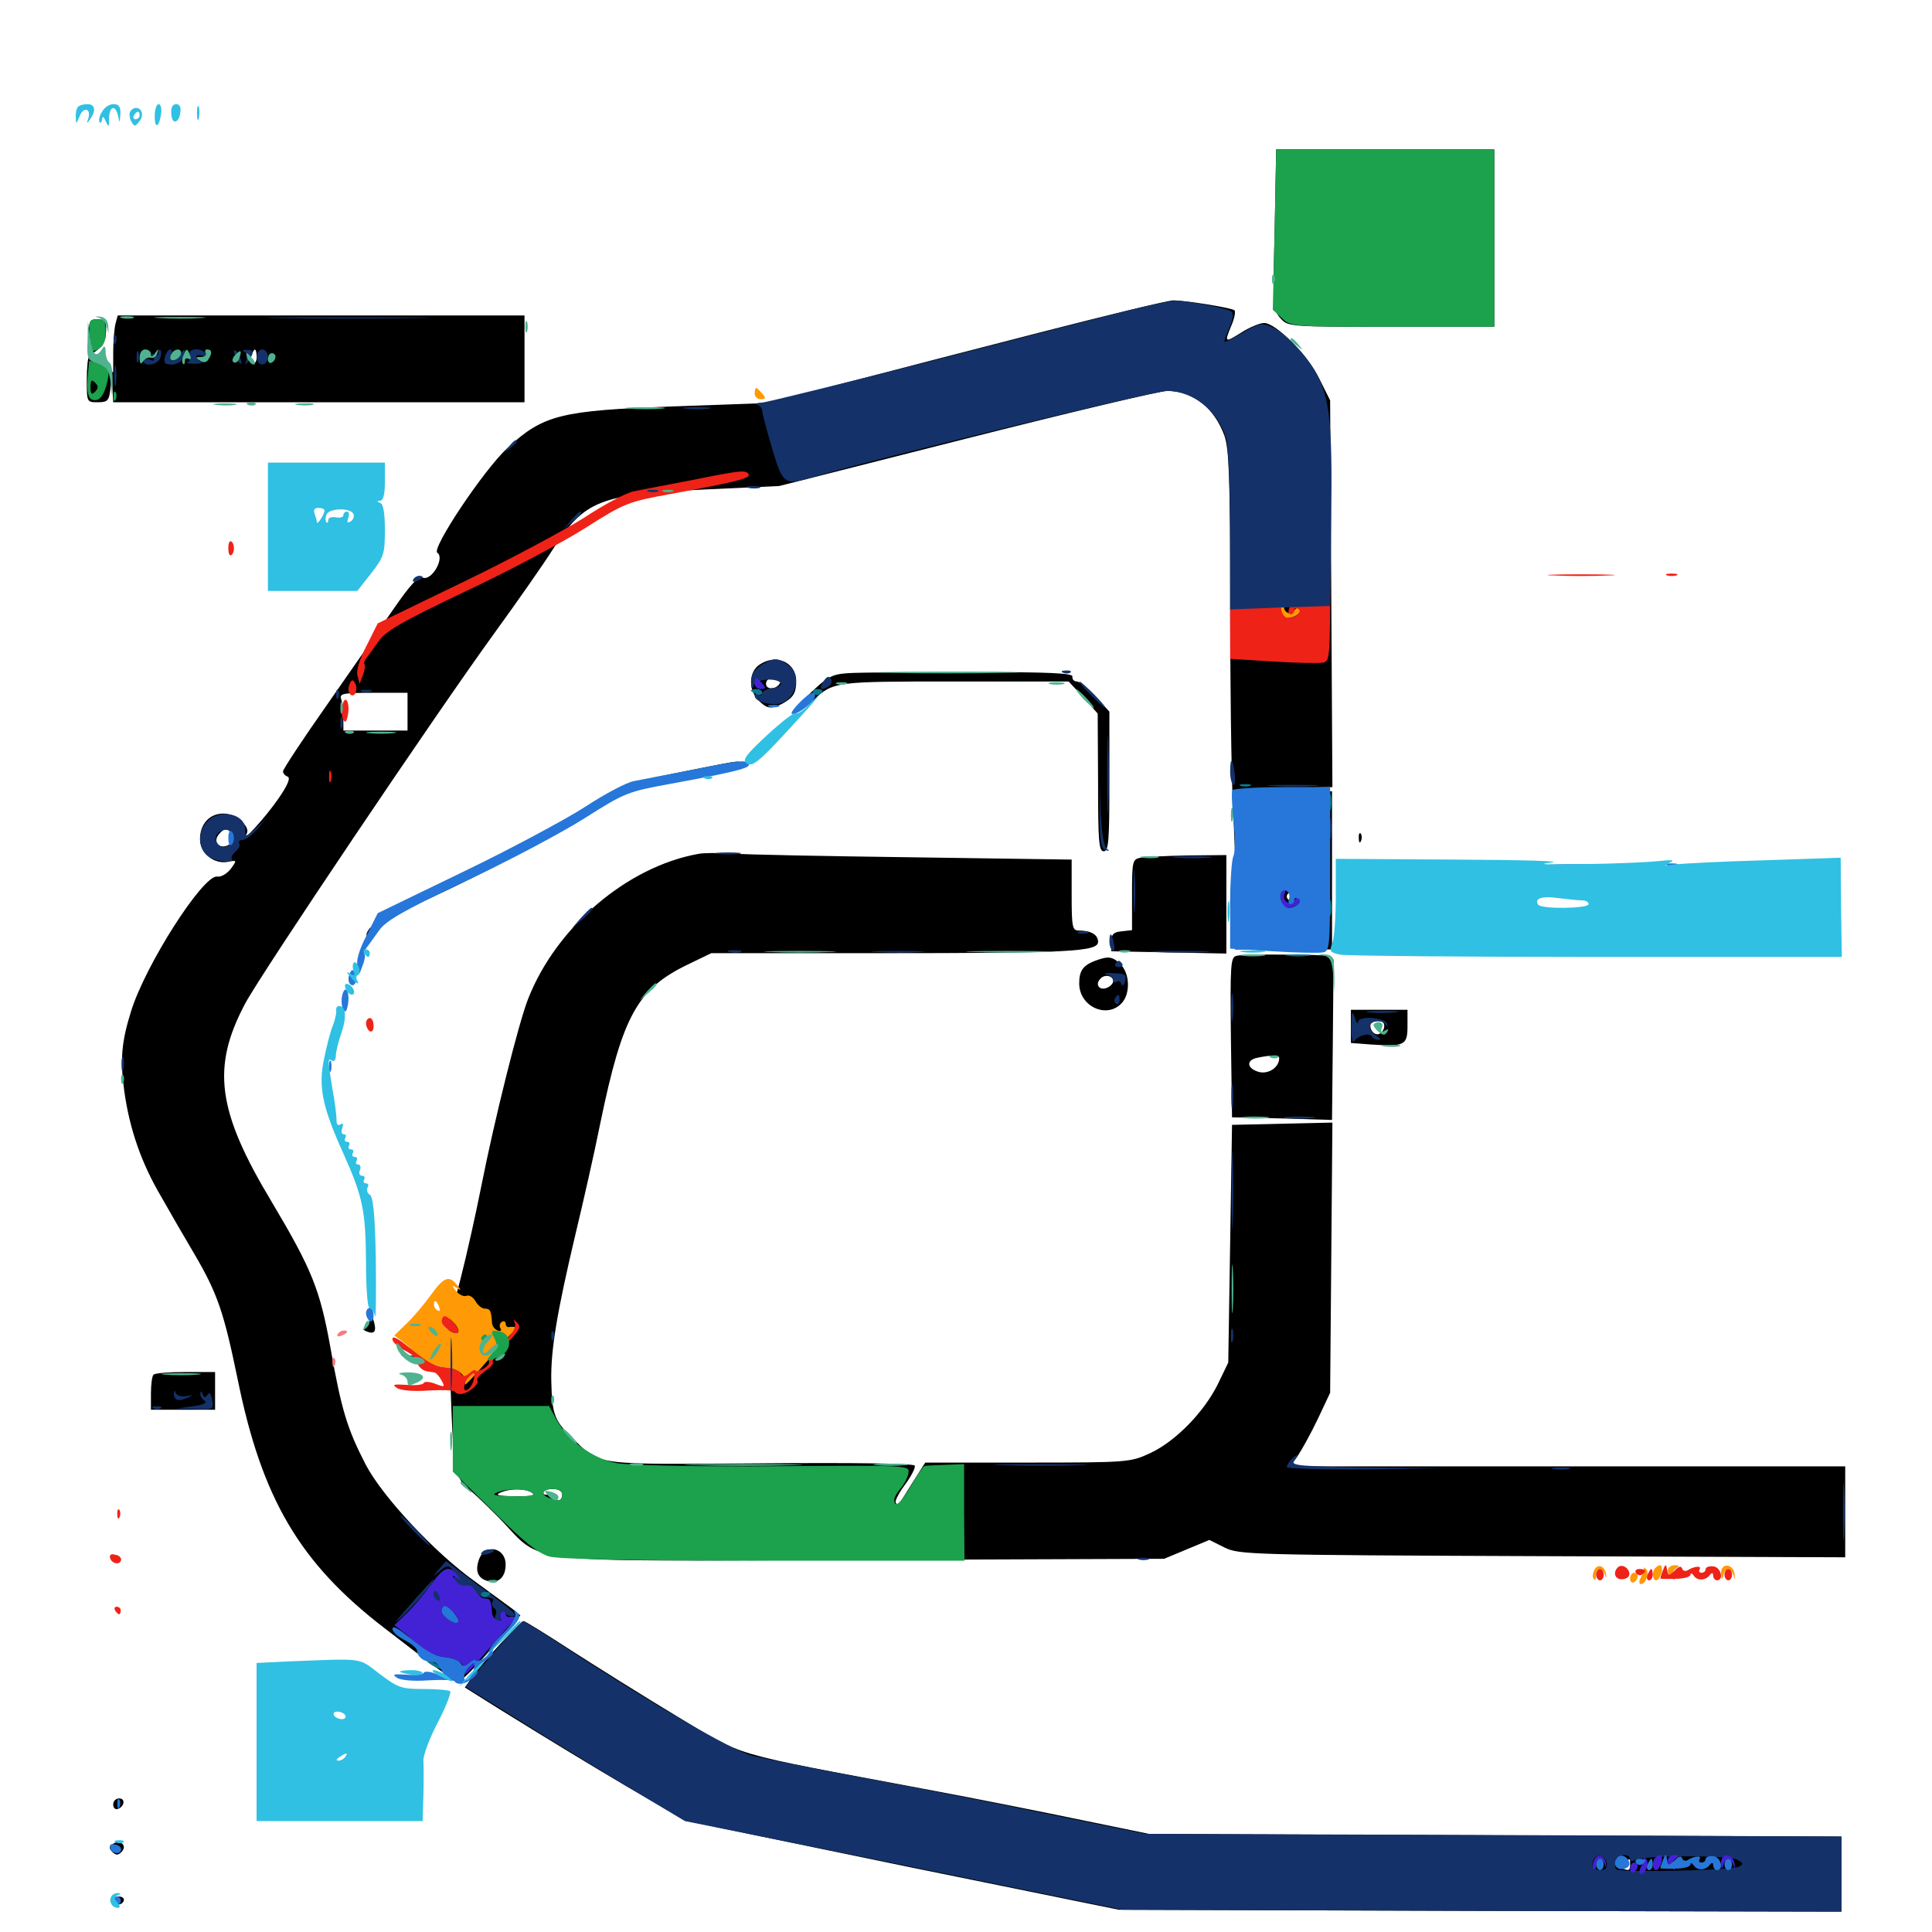 <svg xmlns="http://www.w3.org/2000/svg" viewBox="0 -1000 1000 1000">
	<path fill="#000000" d="M659.766 -881.25C658.789 -841.602 658.984 -839.453 662.695 -835.352C666.602 -830.859 667.188 -830.859 720.117 -830.859H773.438V-876.758V-922.656H716.992H660.547ZM539.062 -828.125C504.102 -819.141 458.008 -807.227 436.523 -801.562L397.461 -791.406L348.633 -789.648C290.234 -787.5 281.25 -785.352 262.695 -768.164C250.391 -756.836 223.047 -715.82 226.367 -713.867C230.273 -711.328 223.633 -699.414 218.945 -700.977C216.406 -701.758 212.695 -697.852 203.125 -683.984C196.289 -674.023 180.664 -651.562 168.555 -634.18C156.445 -616.992 146.484 -601.758 146.484 -600.781C146.484 -599.609 147.656 -598.438 148.828 -598.047C150.586 -597.461 148.828 -593.359 143.75 -586.133C137.109 -576.562 124.023 -562.305 127.734 -568.555C129.688 -572.266 121.875 -578.906 115.625 -578.906C108.398 -578.906 103.516 -573.438 103.516 -565.625C103.516 -558.398 110.742 -552.539 117.969 -553.906C122.656 -554.883 122.656 -554.688 119.531 -550.391C117.578 -547.852 114.453 -545.898 112.305 -546.289C105.078 -547.07 75.195 -500.586 67.773 -476.367C62.891 -460.742 62.109 -451.367 64.258 -435.742C66.992 -415.625 73.242 -397.852 83.398 -380.664C87.891 -372.656 95.703 -359.18 100.586 -350.977C112.695 -330.273 115.82 -320.898 123.047 -285.938C135.547 -224.414 155.078 -191.016 198.828 -157.422C227.344 -135.352 235.156 -129.688 237.5 -129.688C238.672 -129.688 246.289 -137.305 254.492 -146.875L269.336 -163.867L265.039 -167.383C262.695 -169.141 254.102 -175.391 246.094 -181.25C225.391 -195.898 197.852 -225.391 189.258 -241.992C179.883 -260.156 176.758 -269.922 171.094 -302.148C165.625 -332.617 161.523 -342.773 140.625 -377.93C112.305 -425 109.375 -447.656 126.953 -480.664C135.547 -496.68 225.391 -630.273 256.445 -673.047C267.773 -688.672 281.055 -707.617 285.742 -715.039C302.539 -741.211 310.156 -744.141 365.43 -746.68L403.32 -748.438L500.391 -773.047C553.711 -786.523 600.391 -797.656 604.297 -797.656C617.578 -797.656 628.516 -788.867 633.789 -774.414C636.133 -767.383 636.719 -753.125 636.719 -689.453C636.719 -647.461 637.305 -600.586 638.086 -585.352L639.258 -557.812L660.156 -558.789C673.828 -559.57 682.227 -559.18 684.766 -557.812C687.695 -556.055 682.812 -555.664 663.867 -555.469H639.258L637.891 -548.242C637.305 -544.141 636.719 -536.914 636.719 -532.031C636.719 -527.148 637.305 -519.922 637.891 -516.016L639.258 -508.594H664.258H689.453V-549.609V-590.43L667.578 -591.211L645.508 -591.797L667.578 -592.188L689.648 -592.578L689.062 -692.773L688.477 -792.773L683.008 -803.711C676.953 -816.016 660.547 -832.812 654.297 -832.812C652.148 -832.812 646.875 -830.664 642.578 -827.93C633.789 -822.461 633.594 -822.461 637.5 -831.836C639.062 -835.547 639.648 -839.062 638.867 -839.453C636.719 -840.82 613.281 -844.531 607.422 -844.531C604.688 -844.531 574.023 -837.109 539.062 -828.125ZM210.938 -631.641V-621.875H194.336H177.734V-628.516C177.734 -632.227 177.148 -636.523 176.562 -638.281C175.586 -641.016 177.734 -641.406 193.164 -641.406H210.938ZM119.727 -567.383C120.312 -565.039 119.531 -563.086 117.578 -562.305C113.086 -560.547 110.156 -564.453 113.281 -568.164C116.602 -572.07 118.555 -571.875 119.727 -567.383ZM669.922 -535.938C669.922 -534.961 669.141 -533.984 667.969 -533.984C666.992 -533.984 666.016 -534.961 666.016 -535.938C666.016 -537.109 666.992 -537.891 667.969 -537.891C669.141 -537.891 669.922 -537.109 669.922 -535.938ZM234.375 -163.867C236.523 -161.328 236.328 -161.133 233.594 -162.109C231.836 -162.695 230.469 -164.062 230.469 -165.039C230.469 -167.578 231.641 -167.188 234.375 -163.867ZM59.766 -832.422C59.18 -829.883 58.594 -823.242 58.594 -817.578V-807.227L52.93 -811.133C49.805 -813.477 46.68 -815.234 46.094 -815.234C45.508 -815.234 44.922 -809.961 44.922 -803.516C44.922 -791.797 44.922 -791.797 50.586 -791.797C55.859 -791.797 56.445 -792.578 57.227 -799.219L58.008 -806.445L58.203 -799.219L58.594 -791.797H165.039H271.484V-814.258V-836.719H166.211H60.938ZM77.93 -814.648C78.125 -817.969 74.805 -819.531 73.047 -816.992C72.266 -815.625 72.461 -815.234 73.828 -816.016C74.805 -816.602 76.367 -816.016 76.758 -814.844C77.539 -813.086 77.93 -812.891 77.93 -814.648ZM84.57 -815.039C85.742 -816.211 86.133 -817.773 85.352 -818.555C84.57 -819.141 83.984 -818.75 83.984 -817.383C83.984 -816.016 83.008 -815.625 81.641 -816.406C80.273 -817.383 80.078 -816.992 81.055 -815.43C82.031 -813.672 83.008 -813.477 84.57 -815.039ZM132.812 -815.039C132.812 -812.891 132.031 -811.523 130.859 -812.305C129.883 -812.891 129.492 -814.648 130.273 -816.211C131.641 -820.312 132.812 -819.922 132.812 -815.039ZM141.016 -812.891C142.773 -814.648 142.773 -815.82 141.016 -817.578C139.258 -819.336 138.672 -818.945 138.672 -815.234C138.672 -811.523 139.258 -811.133 141.016 -812.891ZM90.82 -815.234C90.234 -816.406 89.258 -817.188 88.672 -817.188C88.281 -817.188 87.891 -816.406 87.891 -815.234C87.891 -814.258 88.867 -813.281 90.039 -813.281C91.016 -813.281 91.406 -814.258 90.82 -815.234ZM98.633 -815.234C98.047 -816.406 97.07 -817.188 96.68 -817.188C96.289 -817.188 95.312 -816.406 94.727 -815.234C94.141 -814.258 94.922 -813.281 96.68 -813.281C98.438 -813.281 99.219 -814.258 98.633 -815.234ZM107.812 -812.891C108.984 -814.062 109.57 -815.625 109.18 -816.211C107.812 -817.578 105.469 -815.234 105.469 -812.5C105.469 -811.328 106.445 -811.523 107.812 -812.891ZM127.734 -814.258C128.32 -815.82 127.93 -817.188 126.953 -817.188C125.781 -817.188 125 -815.82 125 -814.258C125 -812.695 125.391 -811.328 125.781 -811.328C126.172 -811.328 126.953 -812.695 127.734 -814.258ZM45.898 -825.977C45.898 -821.094 46.484 -817.188 47.07 -817.188C49.805 -817.188 54.492 -822.461 54.688 -825.977C55.469 -833.203 54.688 -834.766 50.391 -834.766C46.484 -834.766 45.898 -833.789 45.898 -825.977ZM392.969 -655.859C387.5 -652.148 387.305 -642.773 392.578 -637.5C397.07 -633.008 399.023 -632.812 404.883 -635.742C410.547 -638.867 412.109 -641.211 412.109 -647.461C412.109 -657.227 401.562 -661.914 392.969 -655.859ZM403.906 -646.875C402.539 -643.164 396.484 -642.578 396.484 -646.094C396.484 -648.047 398.242 -649.219 400.586 -649.219C402.93 -649.219 404.297 -648.242 403.906 -646.875ZM438.867 -651.562C430.469 -650.977 428.32 -649.805 418.359 -640.234C407.422 -629.688 409.57 -627.344 420.898 -637.5C431.445 -647.266 431.836 -647.266 494.141 -647.266H553.125L560.742 -639.062L568.164 -630.664L568.359 -595.117C568.359 -564.648 568.75 -559.375 571.289 -559.375C573.828 -559.375 574.219 -564.648 574.219 -595.508V-631.641L567.188 -639.453C563.281 -643.75 558.789 -647.266 557.422 -647.266C555.859 -647.266 554.883 -648.438 555.078 -649.805C555.469 -651.562 543.945 -652.148 501.953 -652.148C472.461 -652.148 443.945 -651.953 438.867 -651.562ZM356.445 -601.172C322.461 -594.336 321.094 -593.75 300.781 -580.859C290.625 -574.219 262.695 -559.375 239.062 -547.656C199.023 -528.125 188.281 -521.875 196.68 -523.047C198.438 -523.438 200.391 -524.609 200.781 -525.781C201.172 -527.148 202.148 -527.734 202.93 -527.344C205.664 -525.586 281.641 -563.281 302.148 -576.562L323.242 -590.43L350.391 -595.312C366.602 -598.242 378.906 -601.562 380.664 -603.32C384.18 -606.836 385.938 -607.031 356.445 -601.172ZM703.32 -566.016C703.32 -563.867 703.906 -563.281 704.492 -564.844C705.078 -566.211 704.883 -567.969 704.297 -568.555C703.711 -569.336 703.125 -568.164 703.32 -566.016ZM361.328 -558.008C324.609 -551.367 288.086 -520.312 273.438 -483.203C268.359 -470.508 255.664 -419.141 249.219 -386.523C246.484 -372.656 241.602 -350.586 238.281 -337.695L232.031 -314.258L233.398 -277.148C234.375 -248.047 235.352 -239.062 237.891 -234.766C239.648 -231.641 241.602 -229.297 242.383 -229.297C242.969 -229.297 250 -222.656 258.008 -214.648C282.227 -189.844 263.672 -191.992 445.508 -192.578L602.539 -193.164L614.258 -198.047L625.977 -202.93L633.789 -199.023C641.406 -195.312 646.094 -195.117 798.438 -194.531L955.078 -193.945V-217.578V-241.016H811.328H667.773L671.875 -246.68C674.023 -250 678.711 -258.398 682.227 -265.82L688.477 -279.102L689.062 -349.023L689.648 -418.945L663.672 -418.359L637.695 -417.773L636.719 -356.25L635.742 -294.727L630.273 -283.398C623.047 -268.945 608.398 -253.906 595.312 -247.852C585.156 -243.164 584.18 -242.969 532.031 -242.969H478.906L472.461 -232.812C464.453 -219.922 465.039 -220.703 463.672 -222.07C462.891 -222.656 465.039 -226.953 468.359 -231.445C471.68 -235.938 474.023 -240.43 473.438 -241.406C472.656 -242.578 441.406 -242.969 393.75 -242.578C306.445 -241.992 311.133 -241.211 296.289 -255.664C286.914 -264.648 285.742 -267.969 285.352 -284.961C284.961 -300.977 288.281 -320.703 297.852 -361.133C301.758 -377.344 307.617 -403.125 310.742 -418.75C322.266 -474.414 329.883 -488.281 356.445 -500.977L368.164 -506.641H455.078C553.711 -506.641 568.359 -507.422 568.359 -512.5C568.359 -516.211 564.648 -518.359 558.398 -518.359C555.078 -518.359 554.688 -519.922 554.688 -536.719V-555.078L473.242 -556.25C428.32 -556.836 385.938 -557.617 378.906 -558.203C371.875 -558.594 364.062 -558.594 361.328 -558.008ZM255.273 -300.195C252.539 -297.461 251.562 -297.266 249.609 -299.414C247.461 -301.367 247.852 -302.344 250.781 -304.688C256.055 -308.594 259.961 -304.688 255.273 -300.195ZM275.391 -227.344C277.539 -225.977 274.805 -225.391 266.602 -225.586C258.203 -225.586 256.055 -226.172 258.789 -227.344C264.062 -229.688 271.875 -229.688 275.391 -227.344ZM291.016 -226.367C291.016 -224.805 290.234 -223.438 289.062 -223.438C288.086 -223.438 287.109 -224.414 287.109 -225.586C287.109 -226.758 285.742 -227.344 284.18 -226.562C282.617 -225.977 281.25 -226.367 281.25 -227.344C281.25 -228.516 283.398 -229.297 286.133 -229.297C289.258 -229.297 291.016 -228.125 291.016 -226.367ZM307.617 -225.391C307.031 -224.414 304.297 -223.438 301.562 -223.438C299.023 -223.438 296.875 -224.414 296.875 -225.391C296.875 -226.562 299.609 -227.344 302.93 -227.344C306.25 -227.344 308.398 -226.562 307.617 -225.391ZM590.43 -556.055C586.133 -555.273 585.938 -554.297 585.938 -536.914V-518.555L580.664 -517.969C576.367 -517.578 575.195 -516.406 575.195 -512.5V-507.617L605.078 -507.031L634.766 -506.445V-531.836V-557.422L614.844 -557.227C603.711 -557.031 592.773 -556.445 590.43 -556.055ZM190.43 -518.164C189.648 -516.992 189.453 -515.82 190.039 -515.234C190.43 -514.648 191.406 -515.625 191.992 -517.383C193.359 -520.703 192.188 -521.289 190.43 -518.164ZM640.039 -505.273C636.914 -504.492 636.719 -501.172 637.109 -463.086L637.695 -421.68L663.672 -421.094L689.453 -420.312L689.844 -458.594C690.039 -479.688 690.234 -498.828 690.234 -501.367C690.43 -505.664 690.039 -505.664 666.992 -505.859C654.102 -506.055 641.992 -505.859 640.039 -505.273ZM662.109 -452.344C662.109 -447.656 656.836 -443.945 651.758 -445.117C645.312 -446.875 644.727 -451.367 650.977 -452.539C658.594 -454.102 662.109 -453.906 662.109 -452.344ZM566.406 -502.539C560.547 -500.195 558.594 -497.461 558.594 -491.016C558.594 -478.906 573.047 -472.461 580.664 -480.859C585.156 -485.742 584.766 -496.094 580.078 -500.781C575.781 -505.078 573.633 -505.273 566.406 -502.539ZM576.172 -492.188C576.172 -490.82 574.414 -489.062 572.266 -488.477C568.555 -487.5 566.797 -490.82 569.727 -493.555C571.875 -495.898 576.172 -494.922 576.172 -492.188ZM699.219 -468.75V-460.156L709.57 -459.375C726.953 -458.203 728.516 -458.984 728.516 -468.75V-477.344H713.867H699.219ZM716.406 -468.164C716.016 -466.211 714.453 -464.648 712.891 -464.648C711.328 -464.648 709.766 -466.211 709.375 -468.164C708.984 -470.508 709.961 -471.484 712.891 -471.484C715.82 -471.484 716.797 -470.508 716.406 -468.164ZM191.602 -317.773C191.406 -315.43 190.43 -313.281 189.062 -312.891C187.5 -312.305 187.891 -311.523 190.039 -310.742C194.141 -309.18 195.117 -311.133 193.164 -317.188C191.992 -321.68 191.797 -321.68 191.602 -317.773ZM220.703 -312.5C220.703 -314.062 224.414 -313.281 225.586 -311.328C226.172 -310.156 225.391 -309.961 223.828 -310.547C222.07 -311.133 220.703 -312.109 220.703 -312.5ZM223.438 -299.414C222.656 -298.047 218.945 -297.656 214.062 -298.242C206.25 -299.219 206.055 -299.219 211.328 -296.484C216.797 -293.555 226.562 -295.508 226.562 -299.609C226.562 -302.148 225.195 -302.148 223.438 -299.414ZM79.492 -288.477C78.711 -287.891 78.125 -283.398 78.125 -278.711V-270.312H94.727H111.328V-280.078V-289.844H96.094C87.695 -289.844 80.078 -289.258 79.492 -288.477ZM102.93 -279.102C102.148 -281.25 94.531 -282.227 92.773 -280.469C90.625 -278.125 91.992 -277.148 97.656 -277.148C100.977 -277.148 103.32 -278.125 102.93 -279.102ZM248.047 -193.164C245.703 -186.914 247.266 -183.008 252.539 -181.641C258.008 -180.273 261.719 -183.594 261.719 -190.234C261.719 -199.023 251.172 -201.172 248.047 -193.164ZM259.18 -149.414C253.32 -142.969 246.68 -135.352 244.531 -132.227L240.625 -126.562L257.422 -116.016C308.398 -84.375 351.367 -58.984 357.422 -57.227C361.133 -56.25 412.695 -45.508 471.68 -33.398L579.102 -11.523L766.211 -10.938L953.125 -10.547V-29.883V-49.414L774.023 -50L594.727 -50.781L560.547 -57.812C541.797 -61.719 504.883 -69.141 478.516 -74.023C375.586 -93.359 386.133 -90.234 350.586 -111.523C333.398 -121.875 308.789 -137.305 295.703 -145.703C282.812 -154.102 271.68 -160.938 271.094 -160.938C270.508 -160.938 265.039 -155.664 259.18 -149.414ZM841.992 -36.133C843.359 -38.281 843.75 -38.281 843.75 -35.547C843.75 -31.641 843.359 -31.445 839.062 -33.203C837.305 -33.789 836.719 -35.547 837.5 -37.5C838.672 -40.43 838.867 -40.43 839.453 -37.109C840.039 -34.18 840.625 -33.984 841.992 -36.133ZM890.625 -34.766C890.625 -36.328 889.453 -37.891 888.086 -38.477C884.18 -40.039 880.078 -36.914 881.836 -33.789C883.008 -32.031 883.789 -32.227 884.961 -35.156C886.328 -38.477 886.523 -38.477 886.523 -35.547C886.719 -31.445 890.625 -30.664 890.625 -34.766ZM830.078 -34.961C830.078 -36.523 829.297 -37.891 828.125 -37.891C827.148 -37.891 826.172 -36.523 826.172 -34.961C826.172 -33.398 827.148 -32.031 828.125 -32.031C829.297 -32.031 830.078 -33.398 830.078 -34.961ZM849.023 -33.594C849.609 -34.961 849.414 -36.719 848.828 -37.305C848.242 -38.086 847.656 -36.914 847.852 -34.766C847.852 -32.617 848.438 -32.031 849.023 -33.594ZM860.742 -33.594C861.328 -34.961 861.133 -36.719 860.547 -37.305C859.961 -38.086 859.375 -36.914 859.57 -34.766C859.57 -32.617 860.156 -32.031 860.742 -33.594ZM878.32 -33.984C877.93 -35.742 875.195 -36.914 871.484 -37.109C865.234 -37.109 863.477 -35.352 867.188 -33.008C868.359 -32.422 869.141 -32.812 869.141 -34.18C869.141 -35.742 869.922 -35.742 872.07 -33.984C874.414 -32.031 875 -32.031 875 -34.18C875 -36.328 875.586 -36.328 877.148 -33.984C878.906 -31.445 879.102 -31.445 878.32 -33.984ZM58.594 -66.016C58.594 -64.258 59.57 -63.281 60.938 -63.672C64.453 -64.844 65.039 -69.141 61.719 -69.141C59.961 -69.141 58.594 -67.773 58.594 -66.016ZM58.594 -45.703C56.25 -44.336 56.25 -43.359 58.203 -41.406C59.961 -39.648 61.133 -39.648 62.891 -41.406C66.016 -44.531 62.5 -48.047 58.594 -45.703ZM58.984 -16.211C59.375 -15.039 60.547 -14.258 61.523 -14.258C62.5 -14.258 63.672 -15.039 64.062 -16.211C64.453 -17.383 63.281 -18.359 61.523 -18.359C59.766 -18.359 58.594 -17.383 58.984 -16.211Z"/>
	<path fill="#ff9906" d="M390.625 -796.289C390.625 -794.727 391.992 -793.359 393.75 -793.359C396.484 -793.359 396.484 -793.945 394.531 -796.289C393.164 -797.852 391.797 -799.219 391.406 -799.219C391.016 -799.219 390.625 -797.852 390.625 -796.289ZM663.281 -688.086C661.914 -685.938 663.867 -680.078 666.016 -680.078C669.922 -680.078 673.633 -682.617 672.656 -684.375C671.875 -685.547 670.898 -685.547 669.922 -683.984C667.969 -680.859 663.477 -683.594 664.844 -687.109C666.016 -690.234 664.844 -690.82 663.281 -688.086ZM222.852 -329.492C219.336 -324.609 213.672 -317.969 210.352 -314.844L204.102 -308.789L208.984 -305.078C211.719 -303.125 213.867 -300.391 213.867 -299.414C213.867 -298.242 214.258 -297.461 214.844 -297.656C215.43 -297.852 217.969 -296.68 220.703 -295.312C223.242 -293.945 227.93 -292.383 231.055 -292.188C237.695 -291.406 241.797 -287.5 240.625 -283.594C240.039 -282.031 245.117 -287.305 251.953 -295.312C258.594 -303.32 265.234 -310.547 266.406 -311.328C268.359 -312.695 266.602 -313.672 263.281 -313.086C262.305 -313.086 261.719 -313.867 261.719 -315.039C261.719 -316.016 260.742 -316.406 259.766 -315.82C258.594 -315.039 258.398 -313.672 258.984 -312.5C259.766 -311.328 259.18 -310.742 257.617 -311.328C256.055 -311.914 254.883 -313.477 254.688 -315.039C254.297 -321.68 253.711 -322.656 250.977 -322.656C249.414 -322.656 247.266 -324.414 246.094 -326.562C244.922 -328.516 242.969 -329.883 241.406 -329.297C240.039 -328.711 237.695 -329.883 236.133 -331.641C233.789 -334.766 233.789 -334.961 236.328 -333.398C238.867 -331.836 238.867 -332.031 236.523 -334.961C232.422 -340.039 229.688 -339.062 222.852 -329.492ZM227.344 -323.438C227.93 -321.875 227.734 -321.094 226.562 -321.68C225.391 -322.266 224.609 -323.633 224.609 -324.805C224.609 -327.539 225.977 -326.953 227.344 -323.438ZM234.961 -315.234C236.914 -313.281 237.695 -311.133 237.109 -310.352C235.352 -308.594 228.516 -313.477 228.516 -316.211C228.516 -319.727 231.25 -319.336 234.961 -315.234ZM825 -186.914C824.219 -185.156 824.219 -183.203 825 -182.617C825.586 -181.836 826.172 -182.812 826.172 -184.57C826.172 -188.672 829.492 -188.867 830.664 -184.961C831.445 -182.617 831.641 -182.812 831.25 -185.156C830.859 -189.648 826.562 -191.016 825 -186.914ZM850.781 -188.281C851.172 -187.891 850.586 -185.742 849.414 -183.789C848.242 -181.641 848.242 -180.078 849.414 -180.078C851.953 -180.078 853.906 -186.328 851.953 -187.891C850.977 -188.672 850.586 -188.867 850.781 -188.281ZM856.836 -188.477C854.883 -186.719 855.273 -182.031 857.227 -182.031C858.203 -182.031 859.375 -183.789 859.961 -185.938C860.938 -189.844 859.375 -191.016 856.836 -188.477ZM863.281 -187.109C863.281 -185.547 864.258 -183.594 865.625 -182.812C866.992 -181.836 867.188 -182.227 866.211 -183.984C865.43 -185.352 865.82 -187.109 867.383 -188.086C869.531 -189.453 869.336 -189.844 866.797 -189.844C864.844 -189.844 863.281 -188.672 863.281 -187.109ZM890.82 -185.547C891.016 -182.227 891.406 -182.031 891.992 -184.57C892.383 -186.328 893.555 -187.891 894.531 -187.891C895.508 -187.891 896.68 -186.328 897.266 -184.57C898.047 -181.836 898.047 -181.836 897.852 -184.961C897.266 -190.82 890.625 -191.406 890.82 -185.547ZM843.75 -182.812C843.75 -181.25 844.727 -180.469 845.703 -181.055C846.875 -181.641 847.656 -183.008 847.656 -184.18C847.656 -185.156 846.875 -185.938 845.703 -185.938C844.727 -185.938 843.75 -184.57 843.75 -182.812Z"/>
	<path fill="#ef2218" d="M413.281 -785.742C409.57 -781.836 408.789 -780.078 410.742 -780.469C414.258 -780.859 421.875 -787.305 421.875 -789.844C421.875 -792.969 418.75 -791.406 413.281 -785.742ZM398.047 -784.18C396.68 -784.766 397.656 -785.156 400.391 -785.156C403.125 -785.156 404.102 -784.766 402.93 -784.18C401.562 -783.789 399.219 -783.789 398.047 -784.18ZM357.422 -751.367C345.117 -749.023 331.836 -746.484 328.125 -745.703C324.414 -745.117 312.695 -738.867 302.344 -732.031C291.797 -725.391 263.477 -710.156 239.453 -698.633L195.508 -677.344L189.844 -666.016C186.133 -658.984 184.375 -653.125 184.961 -650.586L186.133 -646.094L187.891 -650.781C188.867 -653.125 189.062 -655.664 188.672 -656.25C188.086 -656.641 188.672 -658.008 189.648 -659.375C190.625 -660.547 193.359 -664.453 195.898 -667.969C199.414 -673.242 207.422 -677.93 240.625 -693.75C263.086 -704.297 291.016 -719.141 302.734 -726.562C323.633 -739.844 325 -740.234 347.266 -744.336C380.273 -750.391 388.867 -752.539 387.5 -754.492C386.133 -756.836 383.594 -756.641 357.422 -751.367ZM637.891 -741.016C637.305 -740.039 637.695 -732.812 638.477 -724.805C639.453 -716.797 639.258 -708.789 638.477 -707.031C637.5 -705.273 636.719 -693.75 636.719 -681.445V-658.984L658.789 -657.617C670.898 -656.836 682.617 -656.641 684.766 -657.031C688.281 -657.617 688.477 -659.766 688.477 -700.195V-742.578H663.672C650 -742.578 638.477 -741.797 637.891 -741.016ZM667.188 -684.766C666.602 -683.203 666.992 -682.031 667.969 -682.031C669.141 -682.031 669.922 -683.008 669.922 -684.18C669.922 -685.156 670.898 -685.547 672.07 -684.766C674.414 -683.398 670.703 -680.078 666.797 -680.078C664.062 -680.078 661.719 -685.547 663.281 -688.086C664.844 -690.82 668.359 -687.891 667.188 -684.766ZM119.727 -712.695C120.508 -713.086 121.094 -714.648 121.094 -716.211C121.094 -717.773 120.508 -719.336 119.727 -719.727C118.75 -720.312 118.164 -718.75 118.164 -716.211C118.164 -713.672 118.75 -712.109 119.727 -712.695ZM804.297 -702.148C796.484 -702.344 802.734 -702.734 818.359 -702.734C833.984 -702.734 840.234 -702.344 832.617 -702.148C824.805 -701.758 811.914 -701.758 804.297 -702.148ZM862.891 -702.148C861.523 -702.734 862.5 -703.125 865.234 -703.125C867.969 -703.125 868.945 -702.734 867.773 -702.148C866.406 -701.758 864.062 -701.758 862.891 -702.148ZM180.859 -645.703C180.078 -643.945 180.273 -641.602 181.25 -640.625C183.594 -638.281 185.742 -643.555 183.594 -646.68C182.617 -648.438 181.836 -648.242 180.859 -645.703ZM177.148 -634.961C176.562 -632.617 176.758 -629.297 177.539 -627.734C178.711 -625.586 179.297 -626.172 180.078 -629.883C181.25 -636.523 178.711 -641.016 177.148 -634.961ZM171.289 -595.703C171.68 -596.875 171.68 -599.219 171.289 -600.586C170.703 -601.758 170.312 -600.781 170.312 -598.047C170.312 -595.312 170.703 -594.336 171.289 -595.703ZM189.453 -470.312C189.453 -468.75 190.43 -466.797 191.406 -466.211C192.578 -465.625 193.359 -466.797 193.359 -468.945C193.359 -471.289 192.578 -473.047 191.406 -473.047C190.43 -473.047 189.453 -471.875 189.453 -470.312ZM228.516 -316.211C228.516 -313.477 235.352 -308.594 237.109 -310.352C238.477 -311.719 232.617 -318.75 230.078 -318.75C229.297 -318.75 228.516 -317.578 228.516 -316.211ZM266.602 -314.844C267.188 -312.891 264.844 -308.984 259.961 -304.297C255.664 -300 252.539 -295.898 253.125 -295.117C253.516 -294.336 252.148 -292.578 250 -291.406C247.852 -290.234 246.094 -289.844 246.094 -290.625C246.094 -291.211 244.727 -290.82 242.969 -289.258C240.625 -287.305 239.648 -287.305 238.477 -289.062C237.695 -290.43 234.375 -291.797 230.859 -292.188C224.609 -292.773 221.094 -294.922 209.57 -304.297C205.273 -307.617 203.125 -308.594 203.125 -306.836C203.125 -305.273 206.055 -302.734 209.57 -300.977C212.891 -299.219 215.82 -296.875 215.82 -295.703C215.82 -293.359 218.359 -290.625 220.898 -290.234C221.875 -290.039 223.438 -289.844 224.609 -289.648C225.586 -289.648 227.344 -287.695 228.516 -285.547C230.469 -282.031 230.273 -281.836 225.195 -283.789C222.266 -284.961 219.531 -284.961 219.336 -284.18C218.945 -283.203 215.039 -282.812 210.352 -283.203C203.516 -283.594 202.734 -283.398 205.664 -281.445C208.008 -280.273 214.258 -279.688 221.875 -280.273C228.906 -280.664 234.961 -280.469 235.352 -279.688C235.938 -278.711 237.5 -278.32 239.062 -278.516C242.969 -279.102 248.242 -283.789 247.07 -285.547C246.484 -286.328 248.438 -288.477 251.172 -290.43C253.906 -292.188 255.664 -294.141 255.078 -294.922C254.297 -295.508 257.617 -299.805 262.109 -304.492C268.75 -311.133 269.922 -313.281 267.773 -315.234C265.82 -317.383 265.625 -317.188 266.602 -314.844ZM245.312 -286.523C244.727 -282.031 240.234 -278.125 240.234 -281.836C240.234 -283.398 241.211 -285.742 242.578 -287.109C245.508 -290.039 245.898 -290.039 245.312 -286.523ZM60.742 -216.016C60.742 -213.867 61.328 -213.281 61.914 -214.844C62.5 -216.211 62.305 -217.969 61.719 -218.555C61.133 -219.336 60.547 -218.164 60.742 -216.016ZM57.031 -193.359C58.008 -190.43 62.5 -189.844 62.695 -192.773C62.695 -193.945 61.328 -195.117 59.375 -195.312C57.422 -195.898 56.445 -195.117 57.031 -193.359ZM837.305 -188.672C834.57 -185.742 836.133 -182.227 839.844 -182.617C842.188 -182.812 843.555 -183.984 843.359 -185.742C842.773 -188.867 839.258 -190.625 837.305 -188.672ZM860.742 -187.305C862.109 -190.625 862.305 -190.625 862.891 -187.5C863.477 -184.18 863.867 -184.18 866.797 -187.109C868.945 -189.258 870.117 -189.648 870.703 -188.086C871.094 -186.914 872.461 -186.523 873.633 -187.305C877.148 -189.453 881.055 -189.648 879.688 -187.695C879.102 -186.719 879.688 -185.938 880.664 -185.938C881.836 -185.938 882.812 -186.719 882.812 -187.695C882.812 -188.867 884.57 -189.453 886.719 -189.258C890.625 -189.062 892.578 -182.031 888.672 -182.031C887.695 -182.031 886.719 -183.203 886.719 -184.57C886.719 -185.938 886.133 -186.133 885.156 -184.961C883.008 -181.836 878.516 -181.641 876.758 -184.375C875.781 -185.742 875 -185.938 875 -184.961C875 -183.789 871.484 -182.812 867.188 -182.812C862.891 -182.617 859.375 -182.812 859.375 -183.008C859.375 -183.398 859.961 -185.352 860.742 -187.305ZM826.172 -184.961C826.172 -183.398 827.148 -182.031 828.125 -182.031C829.297 -182.031 830.078 -183.398 830.078 -184.961C830.078 -186.523 829.297 -187.891 828.125 -187.891C827.148 -187.891 826.172 -186.523 826.172 -184.961ZM846.68 -185.938C847.461 -184.766 848.828 -184.375 849.805 -184.961C852.539 -186.719 851.953 -187.891 848.438 -187.891C846.875 -187.891 846.094 -186.914 846.68 -185.938ZM852.734 -184.961C852.148 -183.398 852.539 -182.031 853.516 -182.031C854.688 -182.031 855.469 -183.398 855.469 -184.961C855.469 -186.523 855.078 -187.891 854.688 -187.891C854.297 -187.891 853.516 -186.523 852.734 -184.961ZM892.578 -184.961C892.578 -183.398 893.555 -182.031 894.531 -182.031C895.703 -182.031 896.484 -183.398 896.484 -184.961C896.484 -186.523 895.703 -187.891 894.531 -187.891C893.555 -187.891 892.578 -186.523 892.578 -184.961ZM59.57 -166.406C60.156 -165.43 61.133 -164.453 61.719 -164.453C62.109 -164.453 62.5 -165.43 62.5 -166.406C62.5 -167.578 61.523 -168.359 60.352 -168.359C59.375 -168.359 58.984 -167.578 59.57 -166.406Z"/>
	<path fill="#1ca14c" d="M659.766 -881.25L658.789 -839.648L663.477 -835.352C668.164 -830.859 668.945 -830.859 720.898 -830.859H773.438V-876.758V-922.656H716.992H660.547ZM46.484 -825.977C47.266 -818.164 47.656 -817.383 50.977 -819.336C53.516 -820.703 54.688 -823.438 54.688 -827.93C54.688 -833.789 54.102 -834.766 50.195 -834.766C46.289 -834.766 45.898 -833.984 46.484 -825.977ZM45.312 -803.711C44.922 -796.875 45.703 -793.945 47.656 -793.164C51.172 -791.797 53.906 -794.922 55.664 -802.93C56.836 -808.594 56.445 -809.57 51.758 -811.328C49.023 -812.305 46.484 -813.281 46.289 -813.281C46.094 -813.281 45.703 -808.984 45.312 -803.711ZM49.219 -797.266C47.461 -795.508 46.875 -795.898 46.875 -799.609C46.875 -803.32 47.461 -803.711 49.219 -801.953C50.977 -800.195 50.977 -799.023 49.219 -797.266ZM58.789 -794.531C58.789 -792.383 59.375 -791.797 59.961 -793.359C60.547 -794.727 60.352 -796.484 59.766 -797.07C59.18 -797.852 58.594 -796.68 58.789 -794.531ZM255.859 -307.422C257.617 -303.906 257.422 -302.539 254.688 -299.414C250.781 -295.117 251.758 -294.727 258.789 -298.047C265.43 -300.977 265.039 -309.961 258.203 -310.938C254.102 -311.523 253.906 -311.133 255.859 -307.422ZM249.219 -307.812C248.633 -306.836 249.414 -306.055 250.977 -306.055C252.539 -306.055 253.32 -306.836 252.734 -307.812C252.148 -308.594 251.367 -309.375 250.977 -309.375C250.586 -309.375 249.805 -308.594 249.219 -307.812ZM234.375 -255.273V-238.281L255.664 -217.383C271.289 -201.758 278.711 -195.898 284.375 -194.336C289.453 -192.969 327.539 -192.188 395.508 -192.188H499.219L499.023 -217.188V-242.188L489.258 -241.797C483.984 -241.602 479.102 -241.406 478.516 -241.211C477.93 -241.016 474.805 -236.719 471.68 -231.25C466.211 -221.875 462.891 -218.945 462.891 -223.828C462.891 -225 464.453 -227.734 466.211 -229.688C467.969 -231.641 469.727 -235.156 470.117 -237.109C470.703 -241.797 474.219 -241.602 387.695 -241.016C353.516 -241.016 324.805 -241.602 318.75 -242.773C306.641 -245.117 293.75 -254.688 287.891 -265.43L284.18 -272.266H259.375H234.375ZM275.391 -227.344C277.344 -225.977 274.414 -225.391 265.625 -225.586C256.836 -225.586 254.102 -226.172 256.836 -227.344C262.109 -229.688 271.875 -229.688 275.391 -227.344ZM291.016 -226.367C291.016 -223.242 289.258 -222.656 284.375 -224.609C279.492 -226.367 280.664 -229.297 286.133 -229.297C289.258 -229.297 291.016 -228.125 291.016 -226.367ZM307.617 -225.586C309.375 -228.32 308.594 -228.516 302.344 -227.734C299.219 -227.344 296.875 -226.172 296.875 -225.195C296.875 -222.656 306.055 -223.047 307.617 -225.586Z"/>
	<path fill="#143269" d="M593.75 -841.602C587.891 -840.43 541.602 -828.516 491.016 -815.43C440.43 -802.539 397.07 -791.797 394.336 -791.602C391.797 -791.602 390.82 -791.016 392.188 -790.43C393.359 -790.039 394.531 -788.477 394.531 -787.305C394.531 -785.938 396.875 -777.344 399.609 -767.969C405.469 -748.633 405.664 -748.438 423.047 -753.711C452.93 -762.5 597.461 -797.656 603.906 -797.656C617.773 -797.656 630.664 -787.109 634.766 -772.656C635.742 -768.75 636.719 -747.266 636.719 -725V-684.57L662.695 -685.547L688.477 -686.328L689.062 -732.812C689.648 -781.25 688.281 -793.555 681.445 -806.641C676.172 -816.406 665.039 -827.93 658.008 -830.859C653.125 -833.008 651.367 -832.617 643.75 -828.125C638.867 -825.391 634.57 -823.047 633.984 -823.047C633.398 -823.047 634.375 -826.172 636.133 -829.883C638.086 -834.18 638.672 -837.5 637.5 -838.672C635.742 -840.43 613.086 -844.727 607.422 -844.336C605.859 -844.141 599.609 -842.969 593.75 -841.602ZM145.898 -835.352C127.344 -835.547 143.164 -835.938 180.664 -835.742C218.359 -835.742 233.398 -835.547 214.258 -835.352C195.117 -834.961 164.258 -834.961 145.898 -835.352ZM58.789 -823.828C58.789 -821.68 59.375 -821.094 59.961 -822.656C60.547 -824.023 60.352 -825.781 59.766 -826.367C59.18 -827.148 58.594 -825.977 58.789 -823.828ZM70.703 -815.234C70.703 -812.5 71.094 -811.523 71.68 -812.891C72.07 -814.062 72.07 -816.406 71.68 -817.773C71.094 -818.945 70.703 -817.969 70.703 -815.234ZM82.031 -817.383C82.031 -816.016 81.055 -815.625 79.688 -816.406C78.32 -817.383 78.125 -816.992 79.102 -815.234C80.273 -813.281 79.883 -812.891 77.539 -813.867C75.586 -814.453 74.219 -814.258 74.219 -813.281C74.219 -809.961 81.445 -811.133 82.812 -814.453C83.594 -816.211 83.594 -818.164 83.008 -818.75C82.422 -819.336 82.031 -818.75 82.031 -817.383ZM85.352 -815.234C84.57 -812.109 85.352 -811.328 88.867 -811.328C91.406 -811.328 93.945 -812.695 94.531 -814.453C96.289 -819.141 95.898 -820.508 93.555 -816.797C91.211 -812.5 87.109 -812.109 88.672 -816.211C89.258 -817.773 89.062 -819.141 88.086 -819.141C87.109 -819.141 85.938 -817.383 85.352 -815.234ZM98.242 -816.406C98.828 -814.844 98.438 -813.086 97.07 -812.5C95.703 -812.109 97.461 -811.719 100.586 -811.719C103.906 -811.719 105.273 -812.109 104.102 -812.695C102.734 -813.086 101.562 -814.453 101.562 -815.43C101.562 -816.211 102.93 -816.406 104.883 -815.82C107.031 -815.039 107.617 -815.234 106.641 -816.797C104.492 -820.312 97.07 -819.727 98.242 -816.406ZM121.094 -818.164C121.094 -817.188 122.07 -814.844 123.047 -813.281C124.023 -811.719 125 -811.328 125 -812.305C125 -813.477 124.023 -815.625 123.047 -817.188C122.07 -818.75 121.094 -819.336 121.094 -818.164ZM126.367 -817.969C127.734 -817.383 128.125 -815.43 127.539 -813.672C126.758 -810.742 126.953 -810.742 128.711 -813.281C131.641 -817.578 131.445 -819.141 127.539 -818.945C125.586 -818.945 125 -818.359 126.367 -817.969ZM132.812 -815.234C132.812 -813.086 134.18 -811.328 135.742 -811.328C137.305 -811.328 138.672 -813.086 138.672 -815.234C138.672 -817.383 137.305 -819.141 135.742 -819.141C134.18 -819.141 132.812 -817.383 132.812 -815.234ZM59.18 -805.469C59.18 -800.586 59.57 -798.633 59.961 -801.172C60.352 -803.516 60.352 -807.422 59.961 -809.961C59.57 -812.305 59.18 -810.352 59.18 -805.469ZM355.078 -788.477C351.562 -788.867 353.906 -789.258 360.352 -789.258C366.797 -789.258 369.727 -788.867 366.797 -788.477C363.867 -788.086 358.594 -788.086 355.078 -788.477ZM263.477 -768.945C260.938 -765.82 261.133 -765.625 264.258 -768.164C266.016 -769.531 267.578 -771.094 267.578 -771.484C267.578 -773.047 266.016 -772.07 263.477 -768.945ZM387.305 -747.461C385.352 -748.047 386.523 -748.438 389.648 -748.438C392.969 -748.438 394.336 -748.047 393.164 -747.461C391.797 -747.07 389.062 -747.07 387.305 -747.461ZM335.547 -745.508C334.18 -746.094 335.156 -746.484 337.891 -746.484C340.625 -746.484 341.602 -746.094 340.43 -745.508C339.062 -745.117 336.719 -745.117 335.547 -745.508ZM295.703 -730.859L291.992 -726.367L296.484 -730.078C300.586 -733.594 301.758 -735.156 300.195 -735.156C299.805 -735.156 297.852 -733.203 295.703 -730.859ZM213.867 -700C213.281 -698.828 214.062 -698.633 215.625 -699.219C219.141 -700.586 219.727 -701.953 216.992 -701.953C215.82 -701.953 214.453 -701.172 213.867 -700ZM395.508 -656.641C390.43 -653.711 388.672 -651.172 388.867 -646.289C388.867 -643.359 389.258 -643.164 390.234 -645.312C391.016 -647.07 394.141 -648.242 397.852 -648.242C405.273 -648.242 406.641 -644.531 399.414 -643.75C396.68 -643.359 394.531 -642.188 394.531 -641.211C394.531 -640.039 393.75 -639.844 392.578 -640.43C391.602 -641.016 390.625 -640.82 390.625 -639.844C390.625 -637.5 395.508 -635.547 401.172 -635.547C411.328 -635.547 416.016 -650.195 407.812 -655.859C402.734 -659.57 400.781 -659.57 395.508 -656.641ZM550.391 -651.758C548.828 -652.344 549.414 -652.93 551.562 -652.93C553.711 -653.125 554.883 -652.539 554.102 -651.953C553.516 -651.367 551.758 -651.172 550.391 -651.758ZM426.172 -647.266C423.633 -643.164 425 -642.188 429.102 -644.922C430.469 -645.703 430.859 -647.461 430.078 -648.633C428.906 -650.391 427.93 -649.805 426.172 -647.266ZM564.453 -640.43C568.164 -636.719 571.484 -633.594 572.07 -633.594C572.656 -633.594 570.117 -636.719 566.406 -640.43C562.695 -644.141 559.375 -647.266 558.789 -647.266C558.203 -647.266 560.742 -644.141 564.453 -640.43ZM174.023 -640.234C174.023 -638.086 174.609 -637.5 175.195 -639.062C175.781 -640.43 175.586 -642.188 175 -642.773C174.414 -643.555 173.828 -642.383 174.023 -640.234ZM187.109 -641.992C185.742 -642.578 186.719 -642.969 189.453 -642.969C192.188 -642.969 193.164 -642.578 191.992 -641.992C190.625 -641.602 188.281 -641.602 187.109 -641.992ZM573.047 -599.414C573.047 -581.25 573.438 -573.438 573.633 -582.227C574.023 -591.016 574.023 -606.055 573.633 -615.43C573.438 -624.805 573.047 -617.773 573.047 -599.414ZM176.172 -625.781C176.172 -623.047 176.562 -622.07 177.148 -623.438C177.539 -624.609 177.539 -626.953 177.148 -628.32C176.562 -629.492 176.172 -628.516 176.172 -625.781ZM636.719 -600.586C636.719 -597.266 637.5 -594.336 638.281 -593.75C639.062 -593.359 639.453 -595.898 639.062 -599.609C638.086 -607.812 636.719 -608.398 636.719 -600.586ZM569.141 -578.125C569.336 -564.258 569.922 -560.547 572.266 -559.961C574.414 -559.375 574.414 -559.57 572.852 -560.742C571.484 -561.719 570.117 -569.141 569.727 -578.906L569.141 -595.508ZM658.789 -593.164C652.539 -593.555 657.227 -593.75 668.945 -593.75C680.859 -593.75 685.938 -593.555 680.273 -593.164C674.609 -592.773 665.039 -592.773 658.789 -593.164ZM107.422 -575C102.148 -569.727 102.344 -560.352 108.008 -556.641C112.305 -553.711 121.68 -553.125 119.922 -555.664C119.531 -556.445 120.508 -558.008 122.07 -559.375C123.633 -560.742 124.414 -562.5 123.828 -563.477C123.242 -564.453 124.023 -565.234 125.586 -565.234C126.953 -565.234 130.273 -567.578 133.008 -570.703L137.695 -575.977L132.422 -571.289C126.953 -566.602 126.953 -566.602 126.953 -570.703C126.953 -578.711 114.062 -581.641 107.422 -575ZM120.117 -566.016C120.117 -564.062 118.555 -562.109 116.602 -561.719C112.305 -560.938 109.766 -566.992 113.477 -569.336C117.383 -571.68 120.117 -570.312 120.117 -566.016ZM688.086 -571.094C688.086 -566.211 688.477 -564.258 688.867 -566.797C689.258 -569.141 689.258 -573.047 688.867 -575.586C688.477 -577.93 688.086 -575.977 688.086 -571.094ZM371.68 -558.008C368.555 -558.398 371.094 -558.789 376.953 -558.789C382.812 -558.789 385.352 -558.398 382.422 -558.008C379.297 -557.617 374.609 -557.617 371.68 -558.008ZM608.984 -556.055C604.297 -556.445 608.008 -556.836 617.188 -556.836C626.367 -556.836 630.078 -556.445 625.586 -556.055C620.898 -555.664 613.477 -555.664 608.984 -556.055ZM586.719 -538.867C586.719 -529.297 586.914 -525 587.305 -529.492C587.695 -533.984 587.695 -541.992 587.305 -547.07C586.914 -552.148 586.719 -548.633 586.719 -538.867ZM300.586 -524.805L295.898 -519.336L301.367 -524.023C306.25 -528.516 307.617 -530.078 306.055 -530.078C305.664 -530.078 303.32 -527.734 300.586 -524.805ZM558.203 -516.992C556.836 -517.578 557.812 -517.969 560.547 -517.969C563.281 -517.969 564.258 -517.578 563.086 -516.992C561.719 -516.602 559.375 -516.602 558.203 -516.992ZM574.219 -512.695C574.219 -510.547 575 -508.398 575.977 -507.812C576.758 -507.227 577.148 -508.984 576.562 -511.523C575.586 -517.383 574.219 -517.969 574.219 -512.695ZM377.539 -507.227C375.586 -507.812 376.758 -508.203 379.883 -508.203C383.203 -508.203 384.57 -507.812 383.398 -507.227C382.031 -506.836 379.297 -506.836 377.539 -507.227ZM453.711 -507.227C447.461 -507.617 452.539 -507.812 464.844 -507.812C477.148 -507.812 482.227 -507.617 476.172 -507.227C469.922 -506.836 459.766 -506.836 453.711 -507.227ZM598.242 -507.227C591.016 -507.617 596.484 -507.812 610.352 -507.812C624.414 -507.812 630.273 -507.617 623.633 -507.227C616.992 -506.836 605.469 -506.836 598.242 -507.227ZM577.344 -501.172C576.758 -500.195 577.539 -499.414 579.102 -499.414C580.664 -499.414 581.445 -500.195 580.859 -501.172C580.273 -501.953 579.492 -502.734 579.102 -502.734C578.711 -502.734 577.93 -501.953 577.344 -501.172ZM572.852 -495.508C574.609 -495.117 576.172 -493.75 576.172 -492.773C576.172 -491.602 576.953 -491.211 577.93 -491.797C578.906 -492.578 580.078 -491.992 580.469 -490.625C581.055 -489.258 581.836 -490.039 582.422 -492.188C583.203 -495.508 582.422 -496.094 576.367 -496.289C572.461 -496.484 570.898 -496.094 572.852 -495.508ZM637.305 -478.32C637.305 -471.875 637.695 -469.531 638.086 -473.047C638.477 -476.562 638.477 -481.836 638.086 -484.766C637.695 -487.695 637.305 -484.766 637.305 -478.32ZM577.148 -483.398C576.562 -482.422 576.758 -481.055 577.734 -480.469C578.711 -479.883 579.492 -480.664 579.492 -482.227C579.492 -485.547 578.906 -485.938 577.148 -483.398ZM699.414 -468.555C699.414 -463.281 700 -459.766 700.781 -460.938C702.93 -464.062 708.789 -465.625 709.961 -463.672C710.742 -462.5 712.305 -461.719 713.477 -461.719C714.844 -461.719 714.258 -462.695 712.5 -463.867C710.547 -464.844 708.984 -467.188 708.984 -468.555C708.984 -471.875 716.016 -472.461 717.383 -469.531C717.969 -468.359 718.164 -468.555 717.969 -469.922C717.188 -473.438 703.125 -474.414 702.93 -471.094C702.734 -469.727 701.953 -470.703 701.172 -473.438C700 -477.344 699.609 -476.367 699.414 -468.555ZM708.398 -475.977C705.078 -476.367 708.398 -476.758 715.82 -476.758C723.438 -476.758 726.172 -476.367 722.07 -475.977C718.164 -475.586 711.914 -475.586 708.398 -475.977ZM62.891 -449.023C62.891 -445.898 63.281 -444.727 63.867 -446.68C64.258 -448.438 64.258 -451.172 63.867 -452.539C63.281 -453.711 62.891 -452.344 62.891 -449.023ZM637.305 -432.422C637.305 -426.562 637.695 -424.023 638.086 -427.148C638.477 -430.078 638.477 -434.766 638.086 -437.891C637.695 -440.82 637.305 -438.281 637.305 -432.422ZM665.43 -421.289C662.109 -421.68 665.43 -422.07 672.852 -422.07C680.469 -422.07 683.203 -421.68 679.102 -421.289C675.195 -420.898 668.945 -420.898 665.43 -421.289ZM637.5 -384.57C637.5 -366.406 637.891 -358.594 638.086 -367.383C638.477 -376.172 638.477 -391.211 638.086 -400.586C637.891 -409.961 637.5 -402.93 637.5 -384.57ZM233.203 -293.75C233.203 -281.445 233.398 -276.367 233.789 -282.617C234.18 -288.672 234.18 -298.828 233.789 -305.078C233.398 -311.133 233.203 -306.055 233.203 -293.75ZM637.109 -308.398C637.109 -305.273 637.5 -304.102 638.086 -306.055C638.477 -307.812 638.477 -310.547 638.086 -311.914C637.5 -313.086 637.109 -311.719 637.109 -308.398ZM285.352 -308.203C285.352 -306.055 285.938 -305.469 286.523 -307.031C287.109 -308.398 286.914 -310.156 286.328 -310.742C285.742 -311.523 285.156 -310.352 285.352 -308.203ZM90.039 -278.711C89.844 -275.391 92.188 -274.414 96.68 -276.367C100.391 -278.125 100.391 -278.125 96.289 -277.344C93.945 -276.953 91.602 -277.539 91.016 -278.906C90.43 -280.469 90.039 -280.469 90.039 -278.711ZM103.711 -278.711C103.516 -277.539 104.688 -275.781 106.055 -274.805C107.422 -273.828 105.078 -272.852 99.609 -272.07L90.82 -270.898L100.781 -270.703C110.547 -270.312 110.742 -270.508 109.766 -275.391C109.18 -278.711 108.398 -279.688 107.422 -278.125C106.25 -276.367 105.664 -276.367 104.883 -278.32C104.297 -280.078 103.711 -280.273 103.711 -278.711ZM79.688 -270.898C78.125 -271.484 78.711 -272.07 80.859 -272.07C83.008 -272.266 84.18 -271.68 83.398 -271.094C82.812 -270.508 81.055 -270.312 79.688 -270.898ZM668.359 -244.531C666.992 -243.164 666.016 -241.406 666.016 -240.625C666.016 -239.844 684.766 -239.258 707.617 -239.453L749.023 -240.039L708.203 -240.43C672.656 -241.016 667.773 -241.406 669.922 -243.945C672.852 -247.461 671.68 -247.852 668.359 -244.531ZM519.141 -241.602C508.008 -241.797 516.602 -242.188 538.086 -242.188C559.57 -242.188 568.555 -241.797 558.203 -241.602C547.852 -241.211 530.273 -241.211 519.141 -241.602ZM804.297 -239.648C801.758 -240.039 803.32 -240.43 807.617 -240.43C811.914 -240.625 813.867 -240.234 812.109 -239.648C810.156 -239.258 806.641 -239.258 804.297 -239.648ZM953.906 -217.578C953.906 -204.102 954.102 -198.633 954.492 -205.469C954.883 -212.109 954.883 -223.047 954.492 -229.883C954.102 -236.523 953.906 -231.055 953.906 -217.578ZM213.867 -207.812C217.969 -203.516 221.875 -200 222.461 -200C223.047 -200 219.922 -203.516 215.82 -207.812C211.719 -212.109 207.812 -215.625 207.227 -215.625C206.641 -215.625 209.766 -212.109 213.867 -207.812ZM249.219 -196.289C248.438 -195.312 249.805 -194.922 251.953 -195.508C256.445 -196.68 257.031 -198.047 253.125 -198.047C251.562 -198.047 249.805 -197.266 249.219 -196.289ZM589.453 -192.773C588.086 -193.359 589.062 -193.75 591.797 -193.75C594.531 -193.75 595.508 -193.359 594.336 -192.773C592.969 -192.383 590.625 -192.383 589.453 -192.773ZM227.148 -187.695C223.633 -183.398 223.633 -183.398 227.734 -186.914C231.25 -189.844 232.227 -189.844 233.984 -187.695C235.352 -186.133 235.938 -184.57 235.352 -183.984C233.984 -182.617 238.281 -179.102 242.188 -178.125C243.75 -177.734 245.703 -176.758 246.484 -175.586C247.266 -174.609 248.828 -173.438 250 -173.438C250.977 -173.242 252.93 -173.047 254.102 -172.852C255.078 -172.852 255.664 -171.875 254.883 -170.898C254.297 -169.922 254.688 -168.555 255.664 -167.773C256.836 -167.188 257.227 -165.43 256.445 -163.867C255.859 -162.305 256.445 -160.938 257.812 -160.938C258.984 -160.938 259.57 -161.719 258.789 -162.695C258.203 -163.672 258.594 -165.039 259.766 -165.82C260.742 -166.406 261.719 -166.211 261.719 -165.234C261.719 -164.258 263.086 -163.477 264.648 -163.477C268.75 -163.477 266.797 -165.43 246.68 -180.078L230.859 -191.992ZM212.109 -169.141C203.516 -159.375 202.539 -158.008 208.789 -163.867C216.016 -170.703 225.977 -182.617 224.219 -182.422C223.828 -182.227 218.359 -176.367 212.109 -169.141ZM224.609 -174.805C224.609 -173.633 225.391 -172.266 226.562 -171.68C227.734 -171.094 227.93 -171.875 227.344 -173.438C225.977 -176.953 224.609 -177.539 224.609 -174.805ZM259.961 -149.805C254.688 -143.555 248.242 -135.938 245.508 -132.812L240.82 -126.953L265.039 -111.914C278.32 -103.516 303.906 -87.891 321.875 -76.953L354.492 -57.422L467.773 -34.57L581.055 -11.523L767.188 -10.938L953.125 -10.547V-29.883V-49.414L773.047 -50.195L592.773 -50.781L542.969 -60.938C515.625 -66.602 472.07 -75.195 446.289 -79.883C420.508 -84.766 394.922 -89.844 389.453 -91.211C379.297 -93.75 335.938 -118.945 293.555 -146.68C281.641 -154.492 271.289 -160.938 270.703 -160.938C270.117 -160.938 265.43 -155.859 259.961 -149.805ZM831.641 -35.352C832.031 -33.008 831.055 -32.031 828.32 -32.031C825.977 -32.031 824.219 -33.203 824.219 -34.57C824.219 -40.625 830.469 -41.211 831.641 -35.352ZM843.75 -37.695C843.75 -36.523 844.727 -36.328 846.289 -37.305C850 -39.648 894.727 -39.844 899.023 -37.5C902.344 -35.742 902.539 -35.156 900 -33.789C896.484 -31.836 838.672 -30.664 836.719 -32.422C834.57 -34.57 837.5 -39.844 840.82 -39.844C842.383 -39.844 843.75 -38.867 843.75 -37.695Z"/>
	<path fill="#f67b7f" d="M174.805 -309.375C174.219 -308.203 175 -308.008 176.562 -308.594C180.078 -309.961 180.664 -311.328 177.93 -311.328C176.758 -311.328 175.391 -310.547 174.805 -309.375ZM172.07 -294.531C172.07 -292.383 172.656 -291.797 173.242 -293.359C173.828 -294.727 173.633 -296.484 173.047 -297.07C172.461 -297.852 171.875 -296.68 172.07 -294.531Z"/>
	<path fill="#0b7889" d="M388.672 -642.578C388.672 -642.969 390.039 -643.359 391.602 -643.359C393.164 -643.359 394.531 -642.578 394.531 -641.406C394.531 -640.43 393.164 -640.039 391.602 -640.625C390.039 -641.406 388.672 -642.188 388.672 -642.578ZM420.898 -641.406C421.68 -640.234 423.047 -639.844 424.023 -640.43C426.758 -642.188 426.172 -643.359 422.656 -643.359C421.094 -643.359 420.312 -642.383 420.898 -641.406ZM642.188 -593.164C640.82 -593.75 641.797 -594.141 644.531 -594.141C647.266 -594.141 648.242 -593.75 647.07 -593.164C645.703 -592.773 643.359 -592.773 642.188 -593.164ZM687.891 -584.766C687.891 -581.055 688.281 -579.492 688.867 -581.445C689.258 -583.203 689.258 -586.328 688.867 -588.281C688.281 -590.039 687.891 -588.477 687.891 -584.766ZM687.891 -530.078C687.891 -526.367 688.281 -524.805 688.867 -526.758C689.258 -528.516 689.258 -531.641 688.867 -533.594C688.281 -535.352 687.891 -533.789 687.891 -530.078ZM666.602 -505.273C663.477 -505.664 666.016 -506.055 671.875 -506.055C677.734 -506.055 680.273 -505.664 677.344 -505.273C674.219 -504.883 669.531 -504.883 666.602 -505.273ZM249.219 -174.219C248.633 -175.195 249.414 -175.977 250.977 -175.977C254.297 -175.977 254.688 -175.391 252.148 -173.633C251.172 -173.047 249.805 -173.242 249.219 -174.219ZM220.703 -140.625C220.703 -140.039 222.461 -138.672 224.609 -137.5C226.758 -136.328 228.516 -135.938 228.516 -136.328C228.516 -136.914 226.758 -138.281 224.609 -139.453C222.461 -140.625 220.703 -141.016 220.703 -140.625Z"/>
	<path fill="#4fb38f" d="M658.398 -855.078C658.398 -852.93 658.984 -852.344 659.57 -853.906C660.156 -855.273 659.961 -857.031 659.375 -857.617C658.789 -858.398 658.203 -857.227 658.398 -855.078ZM51.172 -835.547C52.93 -834.961 54.883 -832.617 55.469 -830.273C56.25 -826.758 56.25 -826.758 56.055 -830.859C55.859 -834.18 54.492 -835.742 51.758 -836.133C49.023 -836.328 48.828 -836.133 51.172 -835.547ZM63.086 -835.352C61.133 -835.938 62.305 -836.328 65.43 -836.328C68.75 -836.328 70.117 -835.938 68.945 -835.352C67.578 -834.961 64.844 -834.961 63.086 -835.352ZM82.617 -835.352C76.367 -835.742 81.055 -835.938 92.773 -835.938C104.688 -835.938 109.766 -835.742 104.102 -835.352C98.438 -834.961 88.867 -834.961 82.617 -835.352ZM271.875 -830.859C271.875 -828.125 272.266 -827.148 272.852 -828.516C273.242 -829.688 273.242 -832.031 272.852 -833.398C272.266 -834.57 271.875 -833.594 271.875 -830.859ZM45.312 -823.633C44.922 -814.258 45.312 -813.477 50.586 -811.719C55.469 -809.961 56.445 -808.398 57.227 -802.148L58.008 -794.727L58.203 -802.93C58.398 -807.422 57.812 -811.719 56.641 -812.305C55.664 -812.891 54.688 -815.43 54.688 -817.773C54.688 -820.898 54.102 -821.289 52.93 -819.531C49.805 -814.453 47.852 -816.211 46.68 -825L45.508 -833.789ZM667.969 -824.219C667.969 -823.828 669.531 -822.266 671.484 -820.898C674.414 -818.359 674.609 -818.555 672.07 -821.68C669.531 -824.805 667.969 -825.781 667.969 -824.219ZM72.266 -814.844C72.266 -811.719 72.852 -811.133 74.023 -812.891C74.805 -814.258 76.758 -815.234 78.125 -814.844C79.492 -814.453 81.055 -815.625 81.445 -817.188C82.227 -819.727 82.031 -819.727 80.273 -817.188C78.906 -815.234 78.125 -815.039 78.125 -816.797C78.125 -817.969 76.758 -819.141 75.195 -819.141C73.438 -819.141 72.266 -817.383 72.266 -814.844ZM88.867 -816.992C88.086 -815.82 87.891 -814.453 88.477 -813.867C89.844 -812.5 93.75 -815.039 93.75 -817.383C93.75 -819.727 90.43 -819.727 88.867 -816.992ZM94.922 -816.016C94.141 -814.258 94.141 -812.305 94.727 -811.719C95.312 -811.133 95.703 -811.719 95.703 -813.086C95.703 -814.453 96.484 -814.844 97.656 -814.258C98.828 -813.672 99.023 -814.453 98.438 -816.016C96.875 -819.922 96.484 -819.922 94.922 -816.016ZM106.445 -817.188C107.031 -816.211 106.055 -815.234 104.102 -815.234C101.172 -815.234 100.977 -814.844 103.516 -813.281C105.273 -812.109 106.836 -812.305 107.812 -813.867C109.961 -817.188 109.766 -819.141 107.227 -819.141C106.25 -819.141 105.859 -818.359 106.445 -817.188ZM121.68 -816.211C120.312 -814.648 119.922 -813.086 120.898 -812.5C121.875 -811.914 123.242 -812.695 123.828 -814.453C125.391 -818.75 124.609 -819.336 121.68 -816.211ZM128.125 -814.258C128.906 -812.695 130.273 -811.328 131.25 -811.328C132.422 -811.328 132.227 -812.5 130.859 -814.258C129.492 -815.82 128.125 -817.188 127.734 -817.188C127.344 -817.188 127.539 -815.82 128.125 -814.258ZM138.672 -814.062C138.672 -812.5 139.648 -811.719 140.625 -812.305C141.797 -812.891 142.578 -814.258 142.578 -815.43C142.578 -816.406 141.797 -817.188 140.625 -817.188C139.648 -817.188 138.672 -815.82 138.672 -814.062ZM111.914 -790.43C108.789 -790.82 110.938 -791.211 116.211 -791.211C121.68 -791.211 124.023 -790.82 121.68 -790.43C119.141 -790.039 114.844 -790.039 111.914 -790.43ZM128.516 -790.43C126.953 -791.016 127.539 -791.602 129.688 -791.602C131.836 -791.797 133.008 -791.211 132.227 -790.625C131.641 -790.039 129.883 -789.844 128.516 -790.43ZM153.906 -790.43C151.367 -790.82 152.93 -791.211 157.227 -791.211C161.523 -791.406 163.477 -791.016 161.719 -790.43C159.766 -790.039 156.25 -790.039 153.906 -790.43ZM325.781 -788.477C321.094 -788.867 324.805 -789.258 333.984 -789.258C343.164 -789.258 346.875 -788.867 342.383 -788.477C337.695 -788.086 330.273 -788.086 325.781 -788.477ZM343.359 -745.508C341.992 -746.094 342.969 -746.484 345.703 -746.484C348.438 -746.484 349.414 -746.094 348.242 -745.508C346.875 -745.117 344.531 -745.117 343.359 -745.508ZM460.547 -651.758C444.141 -651.953 457.422 -652.344 490.234 -652.344C523.047 -652.344 536.328 -651.953 520.117 -651.758C503.711 -651.367 476.758 -651.367 460.547 -651.758ZM433.203 -645.898C431.836 -646.484 432.812 -646.875 435.547 -646.875C438.281 -646.875 439.258 -646.484 438.086 -645.898C436.719 -645.508 434.375 -645.508 433.203 -645.898ZM543.555 -645.898C541.602 -646.484 543.164 -646.875 546.875 -646.875C550.586 -646.875 552.148 -646.484 550.391 -645.898C548.438 -645.508 545.312 -645.508 543.555 -645.898ZM560.547 -638.477C563.086 -635.742 565.625 -633.594 566.016 -633.594C566.602 -633.594 565.039 -635.742 562.5 -638.477C559.961 -641.211 557.422 -643.359 557.031 -643.359C556.445 -643.359 558.008 -641.211 560.547 -638.477ZM176.172 -633.594C176.172 -630.859 176.562 -629.883 177.148 -631.25C177.539 -632.422 177.539 -634.766 177.148 -636.133C176.562 -637.305 176.172 -636.328 176.172 -633.594ZM179.297 -620.508C177.734 -621.094 178.32 -621.68 180.469 -621.68C182.617 -621.875 183.789 -621.289 183.008 -620.703C182.422 -620.117 180.664 -619.922 179.297 -620.508ZM191.016 -620.508C187.5 -620.898 190.234 -621.289 197.266 -621.289C204.297 -621.289 207.031 -620.898 203.711 -620.508C200.195 -620.117 194.336 -620.117 191.016 -620.508ZM637.109 -577.93C637.109 -574.805 637.5 -573.633 638.086 -575.586C638.477 -577.344 638.477 -580.078 638.086 -581.445C637.5 -582.617 637.109 -581.25 637.109 -577.93ZM591.406 -556.055C588.867 -556.445 590.43 -556.836 594.727 -556.836C599.023 -557.031 600.977 -556.641 599.219 -556.055C597.266 -555.664 593.75 -555.664 591.406 -556.055ZM399.023 -507.227C390.625 -507.422 397.461 -507.812 414.062 -507.812C430.664 -507.812 437.5 -507.422 429.297 -507.227C420.898 -506.836 407.227 -506.836 399.023 -507.227ZM504.492 -507.227C493.945 -507.422 502.148 -507.812 522.461 -507.812C542.969 -507.812 551.562 -507.422 541.602 -507.227C531.641 -506.836 515.039 -506.836 504.492 -507.227ZM579.688 -507.227C578.32 -507.812 579.297 -508.203 582.031 -508.203C584.766 -508.203 585.742 -507.812 584.57 -507.227C583.203 -506.836 580.859 -506.836 579.688 -507.227ZM643.164 -505.273C640.039 -505.664 642.578 -506.055 648.438 -506.055C654.297 -506.055 656.836 -505.664 653.906 -505.273C650.781 -504.883 646.094 -504.883 643.164 -505.273ZM684.961 -505.469C688.477 -504.688 689.453 -502.734 690.039 -495.312L690.82 -486.133L690.625 -495.898C690.43 -504.883 690.039 -505.664 685.547 -506.055C681.445 -506.25 681.445 -506.25 684.961 -505.469ZM334.766 -486.719L331.055 -482.227L335.547 -485.938C339.648 -489.453 340.82 -491.016 339.258 -491.016C338.867 -491.016 336.914 -489.062 334.766 -486.719ZM710.938 -469.531C710.938 -468.75 712.109 -466.992 713.672 -465.82C715.82 -464.062 716.797 -464.062 717.969 -465.82C718.945 -467.383 718.555 -467.578 716.797 -466.602C715.039 -465.43 714.453 -465.82 715.234 -467.969C716.016 -469.727 715.234 -470.898 713.672 -470.898C712.109 -470.898 710.938 -470.117 710.938 -469.531ZM716.406 -458.398C713.867 -458.789 715.43 -459.18 719.727 -459.18C724.023 -459.375 725.977 -458.984 724.219 -458.398C722.266 -458.008 718.75 -458.008 716.406 -458.398ZM657.812 -452.539C656.25 -453.125 656.836 -453.711 658.984 -453.711C661.133 -453.906 662.305 -453.32 661.523 -452.734C660.938 -452.148 659.18 -451.953 657.812 -452.539ZM62.695 -441.016C62.695 -438.867 63.281 -438.281 63.867 -439.844C64.453 -441.211 64.258 -442.969 63.672 -443.555C63.086 -444.336 62.5 -443.164 62.695 -441.016ZM644.141 -421.289C640.625 -421.68 642.969 -422.07 649.414 -422.07C655.859 -422.07 658.789 -421.68 655.859 -421.289C652.93 -420.898 647.656 -420.898 644.141 -421.289ZM637.5 -332.812C637.5 -321.484 637.695 -316.992 638.086 -322.656C638.477 -328.125 638.477 -337.5 638.086 -343.164C637.695 -348.633 637.5 -344.141 637.5 -332.812ZM188.672 -313.867C187.5 -311.133 187.695 -310.938 189.648 -312.695C191.016 -314.062 191.602 -315.625 191.016 -316.211C190.43 -316.797 189.258 -315.82 188.672 -313.867ZM212.5 -313.867C211.133 -314.453 212.109 -314.844 214.844 -314.844C217.578 -314.844 218.555 -314.453 217.383 -313.867C216.016 -313.477 213.672 -313.477 212.5 -313.867ZM223.047 -310.547C224.414 -308.984 225.977 -308.203 226.367 -308.398C227.344 -309.57 224.414 -313.281 222.461 -313.281C221.484 -313.281 221.68 -312.109 223.047 -310.547ZM250.391 -307.031C247.461 -304.102 247.461 -300.195 250 -298.633C252.344 -297.266 257.812 -300.977 257.812 -303.906C257.812 -304.883 256.445 -304.297 254.688 -302.734C253.125 -300.977 251.367 -299.609 250.781 -299.609C249.023 -299.609 250.195 -303.516 253.125 -306.25C254.688 -308.008 255.469 -309.375 254.492 -309.375C253.516 -309.375 251.758 -308.398 250.391 -307.031ZM205.078 -304.297C205.078 -300 211.523 -293.75 216.016 -293.75C218.75 -293.75 220.312 -294.531 219.727 -295.703C219.141 -296.875 216.797 -297.656 214.844 -297.656C212.891 -297.656 209.766 -299.609 208.203 -301.953C206.445 -304.297 205.078 -305.469 205.078 -304.297ZM225 -301.562C221.484 -295.898 222.07 -294.141 225.781 -299.219C227.539 -301.758 228.516 -304.102 228.125 -304.492C227.734 -304.883 226.367 -303.516 225 -301.562ZM257.812 -297.656C256.055 -296.484 255.859 -295.703 257.227 -295.703C258.398 -295.703 260.156 -296.68 260.742 -297.656C262.305 -300 261.523 -300 257.812 -297.656ZM85.547 -288.477C80.859 -288.867 84.57 -289.258 93.75 -289.258C102.93 -289.258 106.641 -288.867 102.148 -288.477C97.461 -288.086 90.039 -288.086 85.547 -288.477ZM207.617 -288.477C209.375 -288.086 210.938 -286.328 210.938 -284.766C210.938 -282.617 211.914 -282.617 215.82 -284.375C221.875 -287.109 218.75 -289.844 209.961 -289.648C206.641 -289.453 205.664 -289.062 207.617 -288.477ZM285.352 -275C285.352 -272.852 285.938 -272.266 286.523 -273.828C287.109 -275.195 286.914 -276.953 286.328 -277.539C285.742 -278.32 285.156 -277.148 285.352 -275ZM233.008 -253.711C233.008 -249.414 233.398 -247.852 233.789 -250.391C234.18 -252.734 234.18 -256.25 233.789 -258.203C233.203 -259.961 232.812 -258.008 233.008 -253.711ZM293.945 -256.641C295.898 -254.492 297.852 -252.734 298.438 -252.734C299.023 -252.734 297.852 -254.492 295.898 -256.641C293.945 -258.789 291.992 -260.547 291.406 -260.547C290.82 -260.547 291.992 -258.789 293.945 -256.641ZM326.758 -241.602C324.805 -242.188 325.977 -242.578 329.102 -242.578C332.422 -242.578 333.789 -242.188 332.617 -241.602C331.25 -241.211 328.516 -241.211 326.758 -241.602ZM359.961 -241.602C346.094 -241.797 357.422 -242.188 384.766 -242.188C412.109 -242.188 423.438 -241.797 409.766 -241.602C395.898 -241.211 373.633 -241.211 359.961 -241.602ZM453.711 -241.602C449.609 -241.992 452.93 -242.383 460.938 -242.383C468.945 -242.383 472.266 -241.992 468.359 -241.602C464.258 -241.211 457.617 -241.211 453.711 -241.602ZM238.281 -232.422C238.281 -232.031 239.844 -230.469 241.797 -229.102C244.727 -226.562 244.922 -226.758 242.383 -229.883C239.844 -233.008 238.281 -233.984 238.281 -232.422ZM283.398 -226.172C285.938 -223.047 289.062 -222.461 289.062 -225.195C289.062 -226.172 287.305 -227.344 284.961 -227.93C281.836 -228.711 281.445 -228.516 283.398 -226.172ZM253.516 -181.055C251.953 -181.641 252.539 -182.227 254.688 -182.227C256.836 -182.422 258.008 -181.836 257.227 -181.25C256.641 -180.664 254.883 -180.469 253.516 -181.055Z"/>
	<path fill="#4322d5" d="M390.625 -646.289C390.625 -644.727 391.992 -643.359 393.75 -643.359C396.484 -643.359 396.484 -643.945 394.531 -646.289C393.164 -647.852 391.797 -649.219 391.406 -649.219C391.016 -649.219 390.625 -647.852 390.625 -646.289ZM663.281 -538.086C661.914 -535.938 663.867 -530.078 666.016 -530.078C669.922 -530.078 673.633 -532.617 672.656 -534.375C671.875 -535.547 670.898 -535.547 669.922 -533.984C667.969 -530.859 663.477 -533.594 664.844 -537.109C666.016 -540.234 664.844 -540.82 663.281 -538.086ZM222.852 -179.492C219.336 -174.609 213.672 -167.969 210.352 -164.844L204.102 -158.789L208.984 -155.078C211.719 -153.125 213.867 -150.391 213.867 -149.414C213.867 -148.242 214.258 -147.461 214.844 -147.656C215.43 -147.852 217.969 -146.68 220.703 -145.312C223.242 -143.945 227.93 -142.383 231.055 -142.188C237.695 -141.406 241.797 -137.5 240.625 -133.594C240.039 -132.031 245.117 -137.305 251.953 -145.312C258.594 -153.32 265.234 -160.547 266.406 -161.328C268.359 -162.695 266.602 -163.672 263.281 -163.086C262.305 -163.086 261.719 -163.867 261.719 -165.039C261.719 -166.016 260.742 -166.406 259.766 -165.82C258.594 -165.039 258.398 -163.672 258.984 -162.5C259.766 -161.328 259.18 -160.742 257.617 -161.328C256.055 -161.914 254.883 -163.477 254.688 -165.039C254.297 -171.68 253.711 -172.656 250.977 -172.656C249.414 -172.656 247.266 -174.414 246.094 -176.562C244.922 -178.516 242.969 -179.883 241.406 -179.297C240.039 -178.711 237.695 -179.883 236.133 -181.641C233.789 -184.766 233.789 -184.961 236.328 -183.398C238.867 -181.836 238.867 -182.031 236.523 -184.961C232.422 -190.039 229.688 -189.062 222.852 -179.492ZM227.344 -173.438C227.93 -171.875 227.734 -171.094 226.562 -171.68C225.391 -172.266 224.609 -173.633 224.609 -174.805C224.609 -177.539 225.977 -176.953 227.344 -173.438ZM234.961 -165.234C236.914 -163.281 237.695 -161.133 237.109 -160.352C235.352 -158.594 228.516 -163.477 228.516 -166.211C228.516 -169.727 231.25 -169.336 234.961 -165.234ZM825 -36.914C824.219 -35.156 824.219 -33.203 825 -32.617C825.586 -31.836 826.172 -32.812 826.172 -34.57C826.172 -38.672 829.492 -38.867 830.664 -34.961C831.445 -32.617 831.641 -32.812 831.25 -35.156C830.859 -39.648 826.562 -41.016 825 -36.914ZM850.781 -38.281C851.172 -37.891 850.586 -35.742 849.414 -33.789C848.242 -31.641 848.242 -30.078 849.414 -30.078C851.953 -30.078 853.906 -36.328 851.953 -37.891C850.977 -38.672 850.586 -38.867 850.781 -38.281ZM856.836 -38.477C854.883 -36.719 855.273 -32.031 857.227 -32.031C858.203 -32.031 859.375 -33.789 859.961 -35.938C860.938 -39.844 859.375 -41.016 856.836 -38.477ZM863.281 -37.109C863.281 -35.547 864.258 -33.594 865.625 -32.812C866.992 -31.836 867.188 -32.227 866.211 -33.984C865.43 -35.352 865.82 -37.109 867.383 -38.086C869.531 -39.453 869.336 -39.844 866.797 -39.844C864.844 -39.844 863.281 -38.672 863.281 -37.109ZM890.82 -35.547C891.016 -32.227 891.406 -32.031 891.992 -34.57C892.383 -36.328 893.555 -37.891 894.531 -37.891C895.508 -37.891 896.68 -36.328 897.266 -34.57C898.047 -31.836 898.047 -31.836 897.852 -34.961C897.266 -40.82 890.625 -41.406 890.82 -35.547ZM843.75 -32.812C843.75 -31.25 844.727 -30.469 845.703 -31.055C846.875 -31.641 847.656 -33.008 847.656 -34.18C847.656 -35.156 846.875 -35.938 845.703 -35.938C844.727 -35.938 843.75 -34.57 843.75 -32.812Z"/>
	<path fill="#2677d9" d="M413.281 -635.742C409.57 -631.836 408.789 -630.078 410.742 -630.469C414.258 -630.859 421.875 -637.305 421.875 -639.844C421.875 -642.969 418.75 -641.406 413.281 -635.742ZM398.047 -634.18C396.68 -634.766 397.656 -635.156 400.391 -635.156C403.125 -635.156 404.102 -634.766 402.93 -634.18C401.562 -633.789 399.219 -633.789 398.047 -634.18ZM357.422 -601.367C345.117 -599.023 331.836 -596.484 328.125 -595.703C324.414 -595.117 312.695 -588.867 302.344 -582.031C291.797 -575.391 263.477 -560.156 239.453 -548.633L195.508 -527.344L189.844 -516.016C186.133 -508.984 184.375 -503.125 184.961 -500.586L186.133 -496.094L187.891 -500.781C188.867 -503.125 189.062 -505.664 188.672 -506.25C188.086 -506.641 188.672 -508.008 189.648 -509.375C190.625 -510.547 193.359 -514.453 195.898 -517.969C199.414 -523.242 207.422 -527.93 240.625 -543.75C263.086 -554.297 291.016 -569.141 302.734 -576.562C323.633 -589.844 325 -590.234 347.266 -594.336C380.273 -600.391 388.867 -602.539 387.5 -604.492C386.133 -606.836 383.594 -606.641 357.422 -601.367ZM637.891 -591.016C637.305 -590.039 637.695 -582.812 638.477 -574.805C639.453 -566.797 639.258 -558.789 638.477 -557.031C637.5 -555.273 636.719 -543.75 636.719 -531.445V-508.984L658.789 -507.617C670.898 -506.836 682.617 -506.641 684.766 -507.031C688.281 -507.617 688.477 -509.766 688.477 -550.195V-592.578H663.672C650 -592.578 638.477 -591.797 637.891 -591.016ZM667.188 -534.766C666.602 -533.203 666.992 -532.031 667.969 -532.031C669.141 -532.031 669.922 -533.008 669.922 -534.18C669.922 -535.156 670.898 -535.547 672.07 -534.766C674.414 -533.398 670.703 -530.078 666.797 -530.078C664.062 -530.078 661.719 -535.547 663.281 -538.086C664.844 -540.82 668.359 -537.891 667.188 -534.766ZM118.164 -566.211C118.164 -563.672 118.75 -562.109 119.727 -562.695C120.508 -563.086 121.094 -564.648 121.094 -566.211C121.094 -567.773 120.508 -569.336 119.727 -569.727C118.75 -570.312 118.164 -568.75 118.164 -566.211ZM804.297 -552.148C796.484 -552.344 802.734 -552.734 818.359 -552.734C833.984 -552.734 840.234 -552.344 832.617 -552.148C824.805 -551.758 811.914 -551.758 804.297 -552.148ZM862.891 -552.148C861.523 -552.734 862.5 -553.125 865.234 -553.125C867.969 -553.125 868.945 -552.734 867.773 -552.148C866.406 -551.758 864.062 -551.758 862.891 -552.148ZM180.859 -495.703C180.078 -493.945 180.273 -491.602 181.25 -490.625C183.594 -488.281 185.742 -493.555 183.594 -496.68C182.617 -498.438 181.836 -498.242 180.859 -495.703ZM177.148 -484.961C176.562 -482.617 176.758 -479.297 177.539 -477.734C178.711 -475.586 179.297 -476.172 180.078 -479.883C181.25 -486.523 178.711 -491.016 177.148 -484.961ZM170.312 -448.047C170.312 -445.312 170.703 -444.336 171.289 -445.703C171.68 -446.875 171.68 -449.219 171.289 -450.586C170.703 -451.758 170.312 -450.781 170.312 -448.047ZM189.453 -320.312C189.453 -318.75 190.43 -316.797 191.406 -316.211C192.578 -315.625 193.359 -316.797 193.359 -318.945C193.359 -321.289 192.578 -323.047 191.406 -323.047C190.43 -323.047 189.453 -321.875 189.453 -320.312ZM228.516 -166.211C228.516 -163.477 235.352 -158.594 237.109 -160.352C238.477 -161.719 232.617 -168.75 230.078 -168.75C229.297 -168.75 228.516 -167.578 228.516 -166.211ZM266.602 -164.844C267.188 -162.891 264.844 -158.984 259.961 -154.297C255.664 -150 252.539 -145.898 253.125 -145.117C253.516 -144.336 252.148 -142.578 250 -141.406C247.852 -140.234 246.094 -139.844 246.094 -140.625C246.094 -141.211 244.727 -140.82 242.969 -139.258C240.625 -137.305 239.648 -137.305 238.477 -139.062C237.695 -140.43 234.375 -141.797 230.859 -142.188C224.609 -142.773 221.094 -144.922 209.57 -154.297C205.273 -157.617 203.125 -158.594 203.125 -156.836C203.125 -155.273 206.055 -152.734 209.57 -150.977C212.891 -149.219 215.82 -146.875 215.82 -145.703C215.82 -143.359 218.359 -140.625 220.898 -140.234C221.875 -140.039 223.438 -139.844 224.609 -139.648C225.586 -139.648 227.344 -137.695 228.516 -135.547C230.469 -132.031 230.273 -131.836 225.195 -133.789C222.266 -134.961 219.531 -134.961 219.336 -134.18C218.945 -133.203 215.039 -132.812 210.352 -133.203C203.516 -133.594 202.734 -133.398 205.664 -131.445C208.008 -130.273 214.258 -129.688 221.875 -130.273C228.906 -130.664 234.961 -130.469 235.352 -129.688C235.938 -128.711 237.5 -128.32 239.062 -128.516C242.969 -129.102 248.242 -133.789 247.07 -135.547C246.484 -136.328 248.438 -138.477 251.172 -140.43C253.906 -142.188 255.664 -144.141 255.078 -144.922C254.297 -145.508 257.617 -149.805 262.109 -154.492C268.75 -161.133 269.922 -163.281 267.773 -165.234C265.82 -167.383 265.625 -167.188 266.602 -164.844ZM245.312 -136.523C244.727 -132.031 240.234 -128.125 240.234 -131.836C240.234 -133.398 241.211 -135.742 242.578 -137.109C245.508 -140.039 245.898 -140.039 245.312 -136.523ZM60.742 -66.016C60.742 -63.867 61.328 -63.281 61.914 -64.844C62.5 -66.211 62.305 -67.969 61.719 -68.555C61.133 -69.336 60.547 -68.164 60.742 -66.016ZM57.031 -43.359C58.008 -40.43 62.5 -39.844 62.695 -42.773C62.695 -43.945 61.328 -45.117 59.375 -45.312C57.422 -45.898 56.445 -45.117 57.031 -43.359ZM837.305 -38.672C834.57 -35.742 836.133 -32.227 839.844 -32.617C842.188 -32.812 843.555 -33.984 843.359 -35.742C842.773 -38.867 839.258 -40.625 837.305 -38.672ZM860.742 -37.305C862.109 -40.625 862.305 -40.625 862.891 -37.5C863.477 -34.18 863.867 -34.18 866.797 -37.109C868.945 -39.258 870.117 -39.648 870.703 -38.086C871.094 -36.914 872.461 -36.523 873.633 -37.305C877.148 -39.453 881.055 -39.648 879.688 -37.695C879.102 -36.719 879.688 -35.938 880.664 -35.938C881.836 -35.938 882.812 -36.719 882.812 -37.695C882.812 -38.867 884.57 -39.453 886.719 -39.258C890.625 -39.062 892.578 -32.031 888.672 -32.031C887.695 -32.031 886.719 -33.203 886.719 -34.57C886.719 -35.938 886.133 -36.133 885.156 -34.961C883.008 -31.836 878.516 -31.641 876.758 -34.375C875.781 -35.742 875 -35.938 875 -34.961C875 -33.789 871.484 -32.812 867.188 -32.812C862.891 -32.617 859.375 -32.812 859.375 -33.008C859.375 -33.398 859.961 -35.352 860.742 -37.305ZM826.172 -34.961C826.172 -33.398 827.148 -32.031 828.125 -32.031C829.297 -32.031 830.078 -33.398 830.078 -34.961C830.078 -36.523 829.297 -37.891 828.125 -37.891C827.148 -37.891 826.172 -36.523 826.172 -34.961ZM846.68 -35.938C847.461 -34.766 848.828 -34.375 849.805 -34.961C852.539 -36.719 851.953 -37.891 848.438 -37.891C846.875 -37.891 846.094 -36.914 846.68 -35.938ZM852.734 -34.961C852.148 -33.398 852.539 -32.031 853.516 -32.031C854.688 -32.031 855.469 -33.398 855.469 -34.961C855.469 -36.523 855.078 -37.891 854.688 -37.891C854.297 -37.891 853.516 -36.523 852.734 -34.961ZM892.578 -34.961C892.578 -33.398 893.555 -32.031 894.531 -32.031C895.703 -32.031 896.484 -33.398 896.484 -34.961C896.484 -36.523 895.703 -37.891 894.531 -37.891C893.555 -37.891 892.578 -36.523 892.578 -34.961ZM59.57 -16.406C60.156 -15.43 61.133 -14.453 61.719 -14.453C62.109 -14.453 62.5 -15.43 62.5 -16.406C62.5 -17.578 61.523 -18.359 60.352 -18.359C59.375 -18.359 58.984 -17.578 59.57 -16.406Z"/>
	<path fill="#30c0e3" d="M40.43 -944.727C39.648 -944.141 39.062 -941.602 39.258 -939.453C39.258 -935.547 39.453 -935.547 41.211 -939.844C43.164 -944.922 47.266 -943.945 45.703 -938.672C44.727 -935.938 44.922 -935.742 46.68 -938.281C49.805 -942.773 49.219 -946.094 45.312 -946.094C43.359 -946.094 41.016 -945.508 40.43 -944.727ZM52.734 -941.992C51.367 -939.844 50.977 -937.5 51.562 -936.719C52.148 -936.133 52.734 -936.914 52.93 -938.477C52.93 -940.039 53.711 -939.648 54.688 -937.305C56.25 -933.789 56.445 -933.984 56.445 -938.867C56.641 -945.312 59.961 -945.898 61.133 -939.844C61.914 -935.938 61.914 -936.133 62.305 -940.82C62.5 -944.922 61.523 -946.094 58.594 -946.094C56.641 -946.094 53.906 -944.336 52.734 -941.992ZM80.078 -939.844C80.078 -933.008 82.422 -933.984 83.398 -941.211C83.789 -943.945 83.203 -946.094 82.031 -946.094C81.055 -946.094 80.078 -943.359 80.078 -939.844ZM88.672 -941.211C88.867 -935.352 92.578 -935.938 93.359 -941.797C93.75 -944.531 92.969 -946.094 91.211 -946.094C89.258 -946.094 88.477 -944.336 88.672 -941.211ZM101.953 -941.211C101.953 -938.086 102.344 -936.914 102.93 -938.867C103.32 -940.625 103.32 -943.359 102.93 -944.727C102.344 -945.898 101.953 -944.531 101.953 -941.211ZM67.383 -942.188C66.797 -941.211 66.992 -938.867 67.969 -937.109C69.531 -934.375 69.922 -934.375 72.07 -937.109C74.609 -940.039 73.633 -944.141 70.312 -944.141C69.336 -944.141 67.969 -943.359 67.383 -942.188ZM72.266 -940.234C72.266 -939.258 71.289 -938.281 70.117 -938.281C69.141 -938.281 68.75 -939.258 69.336 -940.234C69.922 -941.406 70.898 -942.188 71.484 -942.188C71.875 -942.188 72.266 -941.406 72.266 -940.234ZM138.672 -727.344V-694.141H161.914H184.961L192.188 -703.32C198.633 -711.719 199.219 -713.281 199.219 -725.586C199.219 -734.18 198.438 -739.062 196.875 -739.648C194.922 -740.43 194.922 -740.82 196.875 -740.82C198.438 -741.016 199.219 -744.336 199.219 -750.781V-760.547H168.945H138.672ZM167.969 -735.742C167.969 -733.789 164.062 -727.93 164.062 -729.688C164.062 -730.273 163.477 -732.227 162.891 -733.984C162.109 -736.133 162.695 -737.109 164.844 -737.109C166.602 -737.109 167.969 -736.523 167.969 -735.742ZM183.008 -733.789C183.398 -732.617 182.812 -730.859 181.445 -730.078C179.688 -729.102 179.492 -729.688 180.273 -731.836C180.859 -733.789 180.664 -735.156 179.688 -735.156C178.516 -735.156 177.734 -734.375 177.734 -733.398C177.734 -732.227 175.977 -731.836 173.828 -732.227C171.68 -732.617 169.922 -732.031 169.922 -730.859C169.922 -729.688 169.531 -729.102 168.945 -729.688C168.359 -730.273 168.359 -732.031 168.945 -733.594C170.312 -737.109 181.836 -737.305 183.008 -733.789ZM417.969 -634.57C415.625 -632.031 412.695 -630.273 411.914 -630.859C410.938 -631.445 404.297 -626.172 396.875 -619.336C385.352 -608.594 383.984 -606.445 386.719 -604.688C389.453 -603.125 392.969 -605.859 407.031 -621.094C416.406 -631.25 423.828 -639.453 423.242 -639.453C422.852 -639.453 420.508 -637.305 417.969 -634.57ZM364.844 -597.07C363.281 -597.656 363.867 -598.242 366.016 -598.242C368.164 -598.438 369.336 -597.852 368.555 -597.266C367.969 -596.68 366.211 -596.484 364.844 -597.07ZM691.406 -536.133C691.406 -525.391 690.625 -514.453 689.648 -511.914C687.891 -507.617 688.281 -507.031 693.75 -505.859C697.07 -505.273 756.836 -504.688 826.562 -504.688H953.32L952.93 -530.469L952.734 -556.055L912.305 -554.688C890.234 -554.102 869.531 -552.93 866.211 -552.539C861.328 -551.758 860.938 -551.758 864.258 -553.516C867.188 -554.883 865.625 -555.078 858.398 -554.297C853.125 -553.711 835.547 -552.93 819.336 -552.734C800.977 -552.344 794.727 -552.539 802.734 -553.516C810.156 -554.297 789.453 -554.883 753.516 -555.078L691.406 -555.469ZM818.555 -533.984C820.703 -533.984 822.266 -533.203 822.266 -532.031C822.266 -529.688 797.461 -529.297 796.094 -531.836C794.141 -534.961 798.047 -536.328 806.445 -535.156C811.133 -534.57 816.602 -533.984 818.555 -533.984ZM635.352 -528.125C635.352 -523.242 635.742 -521.289 636.133 -523.828C636.523 -526.172 636.523 -530.078 636.133 -532.617C635.742 -534.961 635.352 -533.008 635.352 -528.125ZM188.477 -506.641C189.062 -505.664 190.039 -504.688 190.625 -504.688C191.016 -504.688 191.406 -505.664 191.406 -506.641C191.406 -507.812 190.43 -508.594 189.258 -508.594C188.281 -508.594 187.891 -507.812 188.477 -506.641ZM643.164 -507.227C640.039 -507.617 642.578 -508.008 648.438 -508.008C654.297 -508.008 656.836 -507.617 653.906 -507.227C650.781 -506.836 646.094 -506.836 643.164 -507.227ZM183.203 -501.758C182.422 -500.977 182.422 -499.023 183.008 -497.266C183.984 -495.117 183.594 -494.727 181.445 -495.898C179.102 -497.461 179.102 -497.07 181.445 -494.336C184.18 -490.82 186.523 -489.844 184.766 -492.773C183.984 -493.75 184.375 -494.922 185.352 -495.312C186.133 -495.508 186.328 -497.461 185.742 -499.414C184.961 -501.367 183.789 -502.344 183.203 -501.758ZM178.906 -488.281C179.492 -486.523 181.055 -485.156 182.031 -485.156C184.57 -485.156 183.008 -489.648 180.078 -490.625C178.711 -491.016 178.125 -490.234 178.906 -488.281ZM174.023 -476.953C174.219 -475.586 173.438 -472.07 172.266 -469.141C171.094 -466.406 169.141 -458.789 167.773 -452.148C164.648 -437.5 166.797 -427.148 177.734 -402.93C187.891 -380.273 189.258 -373.438 189.453 -346.094C189.453 -333.203 190.234 -323.047 191.211 -323.047C192.188 -323.047 193.555 -321.094 194.141 -318.75C194.531 -316.211 194.727 -329.102 194.531 -347.266C194.141 -371.094 193.164 -380.469 191.406 -381.641C190.039 -382.422 189.648 -384.18 190.234 -385.352C191.016 -386.523 190.625 -387.5 189.453 -387.5C188.281 -387.5 187.891 -388.477 188.477 -389.453C189.062 -390.625 188.672 -391.406 187.5 -391.406C186.133 -391.406 185.547 -392.773 186.328 -394.336C186.914 -395.898 186.523 -397.266 185.352 -397.266C184.18 -397.266 183.984 -398.242 184.57 -399.219C185.156 -400.391 184.766 -401.172 183.594 -401.172C182.422 -401.172 182.031 -402.148 182.617 -403.125C183.203 -404.297 182.812 -405.078 181.641 -405.078C180.469 -405.078 180.078 -406.055 180.664 -407.031C181.25 -408.203 180.859 -408.984 179.688 -408.984C178.516 -408.984 178.125 -409.961 178.711 -410.938C179.297 -412.109 179.102 -412.891 177.93 -412.891C176.758 -412.891 176.562 -414.258 177.148 -416.211C177.93 -418.164 177.539 -418.945 176.172 -417.969C175 -417.188 174.023 -418.164 174.219 -420.117C174.219 -422.07 173.438 -429.297 172.07 -436.328C169.531 -451.953 169.531 -452.539 171.875 -450.977C173.047 -450.391 173.828 -451.562 173.828 -453.516C173.828 -455.664 175.195 -460.938 176.758 -465.43C179.492 -473.438 179.102 -479.297 175.391 -479.297C174.414 -479.297 173.828 -478.125 174.023 -476.953ZM258.789 -150.781L249.023 -140.43L259.375 -150.195C268.75 -159.18 270.508 -160.938 268.945 -160.938C268.75 -160.938 264.062 -156.25 258.789 -150.781ZM149.023 -140.039L132.812 -139.258V-98.438V-57.422H175.781H218.75L219.141 -70.703C219.336 -77.93 219.336 -85.938 219.141 -88.672C218.945 -91.211 222.266 -100.195 226.562 -108.398C230.859 -116.602 233.594 -123.828 233.008 -124.609C232.227 -125.195 226.172 -125.781 219.336 -125.781C207.812 -125.781 206.055 -126.367 196.484 -133.594C185.156 -142.188 189.258 -141.602 149.023 -140.039ZM165.039 -125.781C165.625 -126.758 163.477 -127.344 160.156 -127.344C156.055 -127.148 154.297 -126.172 154.297 -124.023C154.297 -122.07 154.883 -121.68 155.859 -123.047C156.641 -124.219 158.789 -125 160.547 -124.609C162.5 -124.414 164.453 -125 165.039 -125.781ZM171.875 -126.953C171.875 -127.344 171.094 -127.734 169.922 -127.734C168.945 -127.734 167.969 -126.758 167.969 -125.586C167.969 -124.609 168.945 -124.219 169.922 -124.805C171.094 -125.391 171.875 -126.367 171.875 -126.953ZM177.734 -125.781C177.734 -126.953 176.953 -127.734 175.781 -127.734C174.805 -127.734 173.828 -126.953 173.828 -125.781C173.828 -124.805 174.805 -123.828 175.781 -123.828C176.953 -123.828 177.734 -124.805 177.734 -125.781ZM185.547 -123.633C185.547 -124.805 184.766 -126.172 183.594 -126.758C182.617 -127.344 181.641 -126.562 181.641 -125C181.641 -123.242 182.617 -121.875 183.594 -121.875C184.766 -121.875 185.547 -122.656 185.547 -123.633ZM178.711 -112.109C179.297 -111.133 178.516 -110.156 176.953 -110.156C175.391 -110.156 173.438 -111.133 172.852 -112.109C172.266 -113.281 173.047 -114.062 174.609 -114.062C176.172 -114.062 178.125 -113.281 178.711 -112.109ZM157.617 -101.172C158.398 -101.758 157.227 -102.344 155.078 -102.148C152.93 -102.148 152.344 -101.562 153.906 -100.977C155.273 -100.391 157.031 -100.586 157.617 -101.172ZM178.516 -100.781C177.93 -101.562 173.438 -102.148 168.359 -102.148C158.789 -101.953 160.156 -101.172 172.266 -100C176.172 -99.609 178.906 -100 178.516 -100.781ZM178.711 -90.625C178.125 -89.648 176.367 -88.672 175.195 -88.672C173.828 -88.672 174.023 -89.453 175.781 -90.625C179.492 -92.969 180.273 -92.969 178.711 -90.625ZM167.578 -89.258C169.336 -89.844 167.773 -90.234 164.062 -90.234C160.352 -90.234 158.789 -89.844 160.742 -89.258C162.5 -88.867 165.625 -88.867 167.578 -89.258ZM242.969 -133.203L237.305 -126.758L243.75 -132.422C249.609 -137.891 250.977 -139.453 249.414 -139.453C249.023 -139.453 246.289 -136.523 242.969 -133.203ZM207.031 -134.766C207.031 -135.156 209.766 -135.547 212.891 -135.547C216.211 -135.547 218.75 -134.766 218.75 -133.984C218.75 -133.008 216.211 -132.617 212.891 -133.203C209.766 -133.594 207.031 -134.375 207.031 -134.766ZM227.344 -132.617C234.375 -128.906 236.133 -128.906 231.25 -132.617C229.297 -134.18 226.172 -135.352 224.609 -135.547C223.047 -135.547 224.219 -134.18 227.344 -132.617ZM60.156 -46.289C58.594 -46.875 59.18 -47.461 61.328 -47.461C63.477 -47.656 64.648 -47.07 63.867 -46.484C63.281 -45.898 61.523 -45.703 60.156 -46.289ZM57.617 -18.359C56.055 -16.016 58.008 -12.5 60.938 -12.5C62.305 -12.5 62.305 -13.477 60.742 -15.234C58.984 -17.383 58.984 -18.164 60.938 -18.945C62.695 -19.727 62.695 -20.117 61.133 -20.117C59.961 -20.312 58.203 -19.531 57.617 -18.359ZM98.242 16.211C94.727 17.578 95.117 20.703 98.633 20.703C100.195 20.703 101.562 19.336 101.562 17.773C101.562 16.211 101.367 14.844 101.172 15.039C100.781 15.039 99.414 15.625 98.242 16.211ZM108.203 16.406C107.031 17.188 105.469 19.922 104.883 22.656L103.711 27.539L107.422 22.656C112.5 16.211 112.695 13.281 108.203 16.406ZM61.719 18.555C59.57 21.875 62.891 26.562 67.188 26.367C71.289 26.367 71.289 26.367 66.992 24.609C64.453 23.633 62.5 22.266 62.5 21.68C62.5 21.094 64.453 19.727 66.992 18.75L71.289 16.992H66.992C64.648 16.797 62.305 17.578 61.719 18.555ZM76.758 18.164C74.805 17.578 75.977 17.188 79.102 17.188C82.422 17.188 83.789 17.578 82.617 18.164C81.25 18.555 78.516 18.555 76.758 18.164ZM87.891 18.75C87.891 19.727 88.672 20.703 89.648 20.703C90.82 20.703 92.188 19.727 92.773 18.75C93.359 17.578 92.578 16.797 91.016 16.797C89.258 16.797 87.891 17.578 87.891 18.75ZM77.148 24.609C77.734 25.586 78.711 26.562 79.297 26.562C79.688 26.562 80.078 25.586 80.078 24.609C80.078 23.438 79.102 22.656 77.93 22.656C76.953 22.656 76.562 23.438 77.148 24.609ZM88.867 24.609C88.281 25.586 88.672 26.562 89.648 26.562C90.82 26.562 91.797 25.586 91.797 24.609C91.797 23.438 91.406 22.656 91.016 22.656C90.43 22.656 89.453 23.438 88.867 24.609Z"/>
</svg>